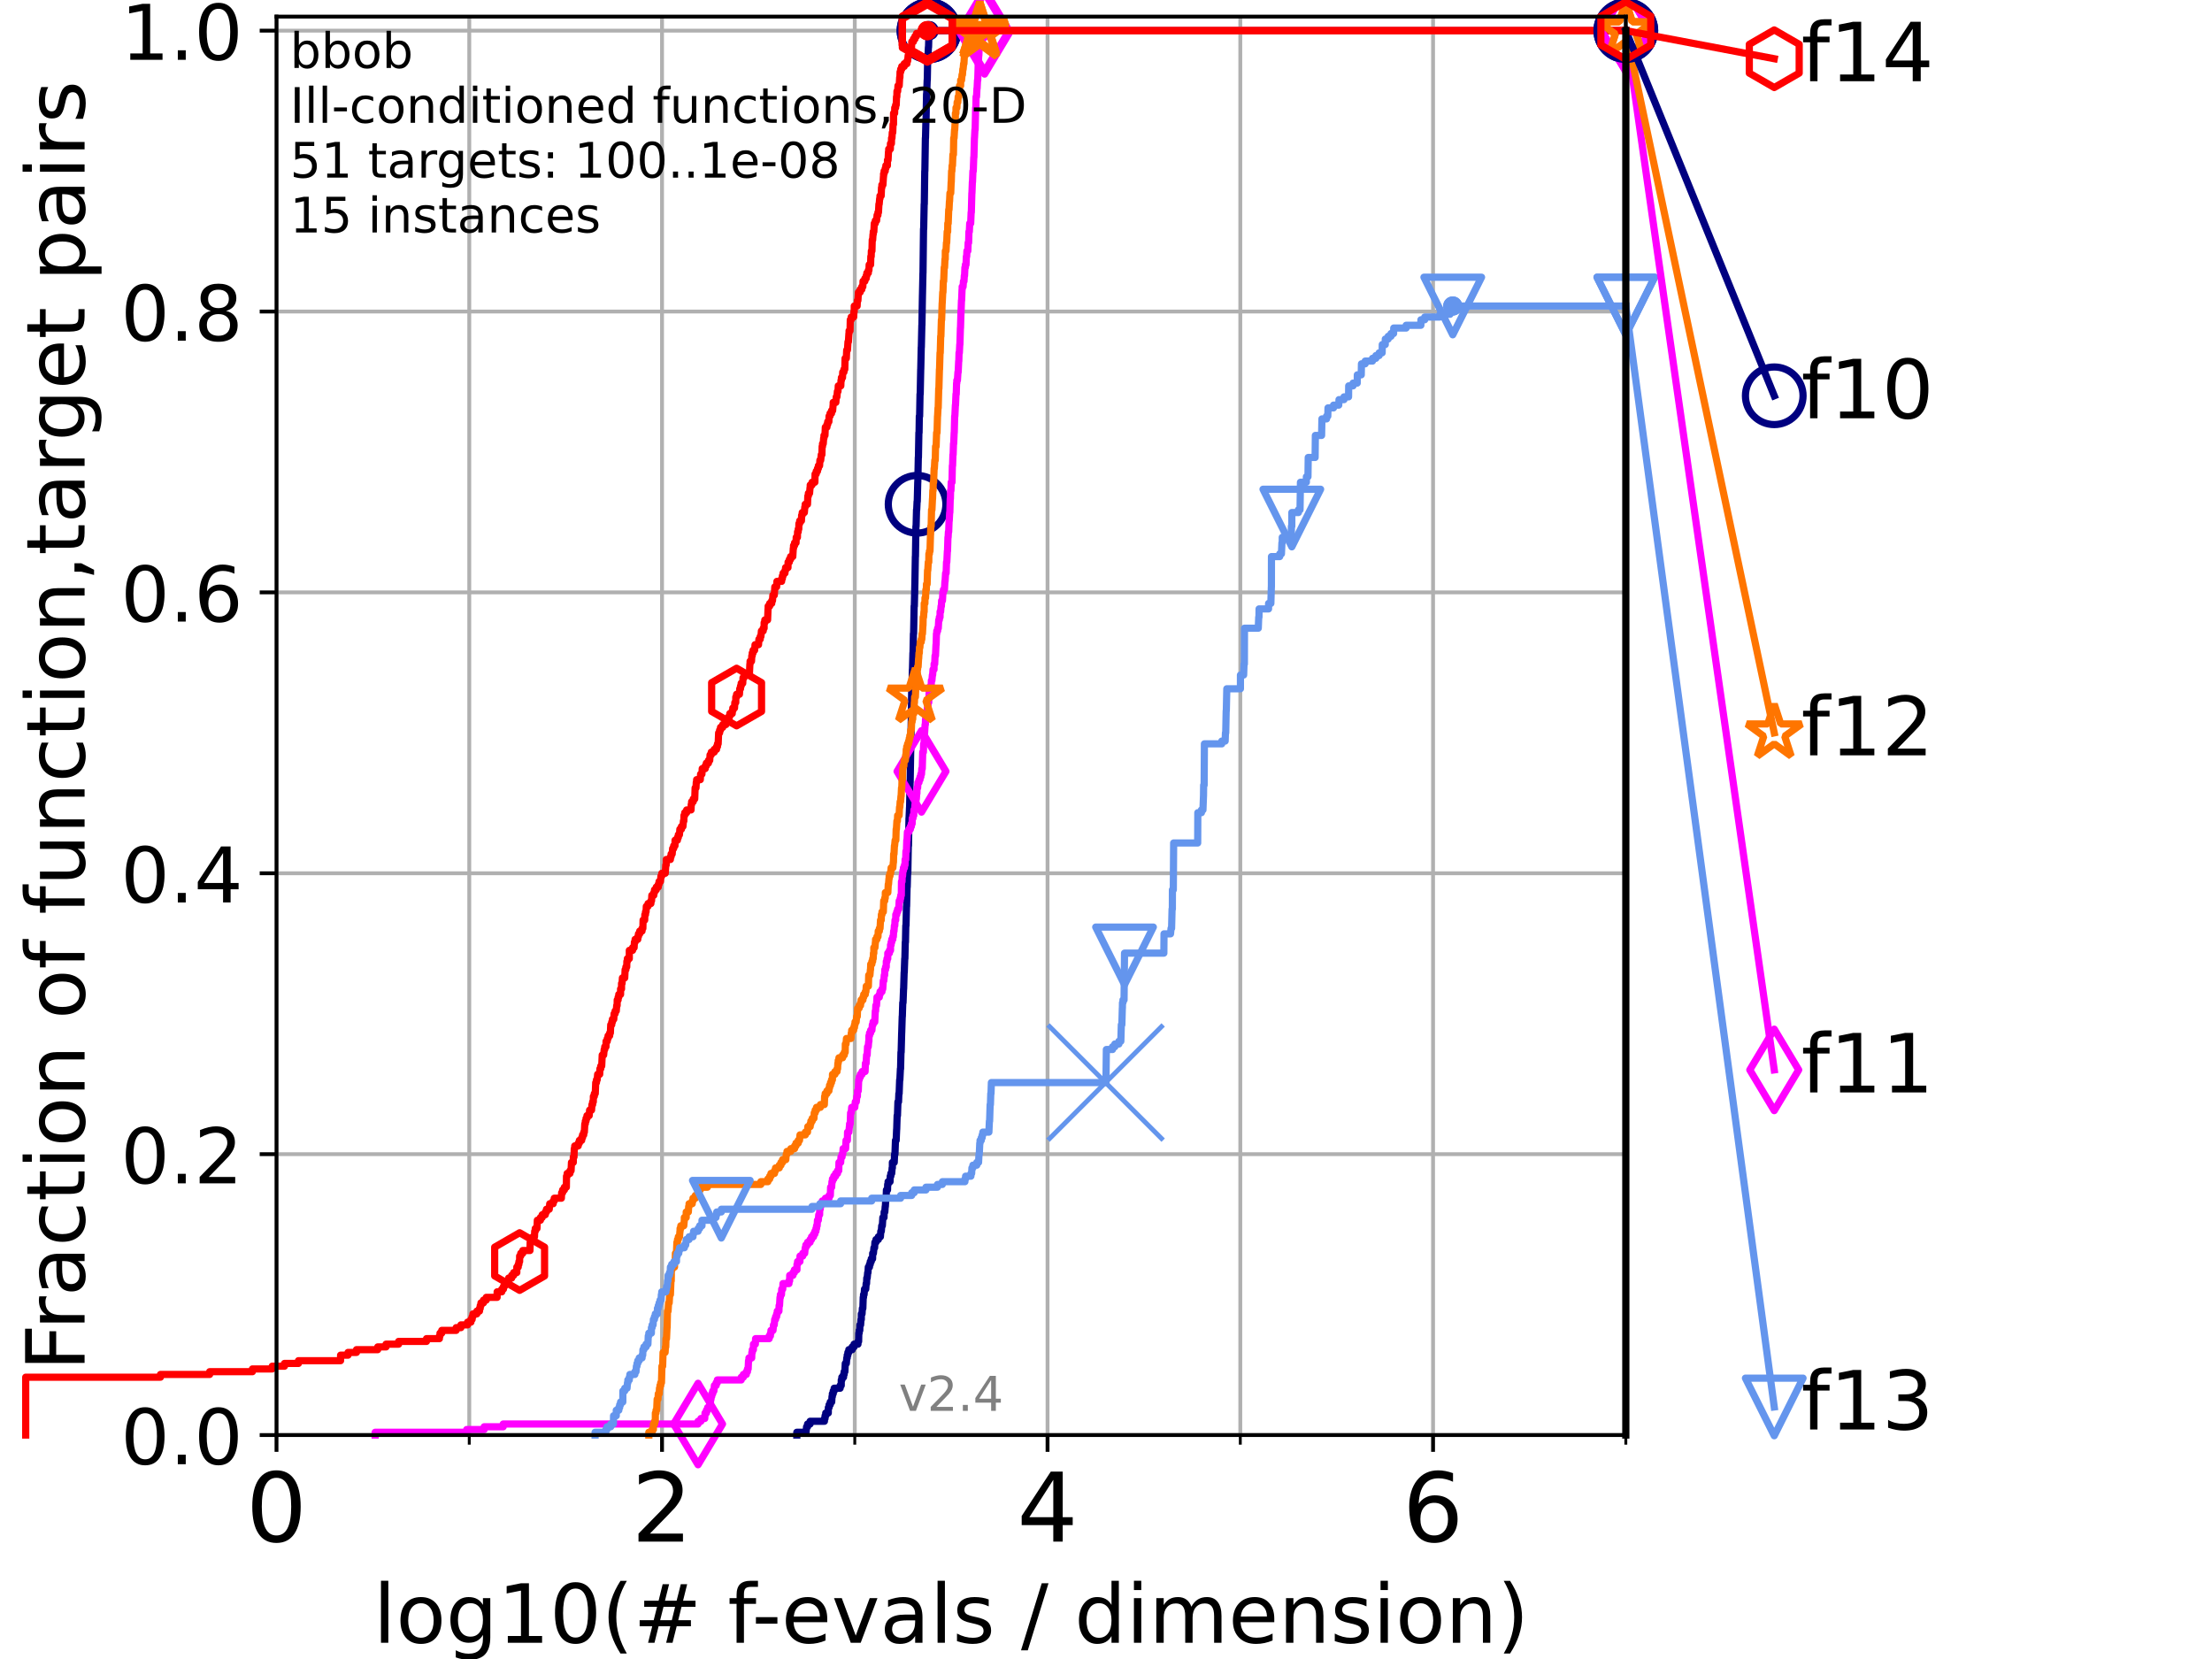 <?xml version="1.0" encoding="utf-8" standalone="no"?>
<!DOCTYPE svg PUBLIC "-//W3C//DTD SVG 1.1//EN"
  "http://www.w3.org/Graphics/SVG/1.1/DTD/svg11.dtd">
<!-- Created with matplotlib (https://matplotlib.org/) -->
<svg height="345.6pt" version="1.1" viewBox="0 0 460.8 345.6" width="460.8pt" xmlns="http://www.w3.org/2000/svg" xmlns:xlink="http://www.w3.org/1999/xlink">
 <defs>
  <style type="text/css">*{stroke-linecap:butt;stroke-linejoin:round;}</style>
 </defs>
 <g id="figure_1">
  <g id="patch_1">
   <path d="M 0 345.6 
L 460.8 345.6 
L 460.8 0 
L 0 0 
z
" style="fill:#ffffff;"/>
  </g>
  <g id="axes_1">
   <g id="patch_2">
    <path d="M 57.6 298.944 
L 338.688 298.944 
L 338.688 3.456 
L 57.6 3.456 
z
" style="fill:#ffffff;"/>
   </g>
   <g id="matplotlib.axis_1">
    <g id="xtick_1">
     <g id="line2d_1">
      <path clip-path="url(#pd652674aa5)" d="M 57.6 298.944 
L 57.6 3.456 
" style="fill:none;stroke:#b0b0b0;stroke-linecap:square;stroke-width:0.8;"/>
     </g>
     <g id="line2d_2">
      <defs>
       <path d="M 0 0 
L 0 3.5 
" id="m9d1737e8da" style="stroke:#000000;stroke-width:0.8;"/>
      </defs>
      <g>
       <use style="stroke:#000000;stroke-width:0.8;" x="57.6" xlink:href="#m9d1737e8da" y="298.944"/>
      </g>
     </g>
     <g id="text_1">
      <!-- 0 -->
      <g transform="translate(51.237 321.141)scale(0.2 -0.2)">
       <defs>
        <path d="M 31.781 66.406 
Q 24.172 66.406 20.328 58.906 
Q 16.5 51.422 16.5 36.375 
Q 16.5 21.391 20.328 13.891 
Q 24.172 6.391 31.781 6.391 
Q 39.453 6.391 43.281 13.891 
Q 47.125 21.391 47.125 36.375 
Q 47.125 51.422 43.281 58.906 
Q 39.453 66.406 31.781 66.406 
z
M 31.781 74.219 
Q 44.047 74.219 50.516 64.516 
Q 56.984 54.828 56.984 36.375 
Q 56.984 17.969 50.516 8.266 
Q 44.047 -1.422 31.781 -1.422 
Q 19.531 -1.422 13.062 8.266 
Q 6.594 17.969 6.594 36.375 
Q 6.594 54.828 13.062 64.516 
Q 19.531 74.219 31.781 74.219 
z
" id="DejaVuSans-48"/>
       </defs>
       <use xlink:href="#DejaVuSans-48"/>
      </g>
     </g>
    </g>
    <g id="xtick_2">
     <g id="line2d_3">
      <path clip-path="url(#pd652674aa5)" d="M 137.911 298.944 
L 137.911 3.456 
" style="fill:none;stroke:#b0b0b0;stroke-linecap:square;stroke-width:0.8;"/>
     </g>
     <g id="line2d_4">
      <g>
       <use style="stroke:#000000;stroke-width:0.8;" x="137.911" xlink:href="#m9d1737e8da" y="298.944"/>
      </g>
     </g>
     <g id="text_2">
      <!-- 2 -->
      <g transform="translate(131.548 321.141)scale(0.2 -0.2)">
       <defs>
        <path d="M 19.188 8.297 
L 53.609 8.297 
L 53.609 0 
L 7.328 0 
L 7.328 8.297 
Q 12.938 14.109 22.625 23.891 
Q 32.328 33.688 34.812 36.531 
Q 39.547 41.844 41.422 45.531 
Q 43.312 49.219 43.312 52.781 
Q 43.312 58.594 39.234 62.25 
Q 35.156 65.922 28.609 65.922 
Q 23.969 65.922 18.812 64.312 
Q 13.672 62.703 7.812 59.422 
L 7.812 69.391 
Q 13.766 71.781 18.938 73 
Q 24.125 74.219 28.422 74.219 
Q 39.75 74.219 46.484 68.547 
Q 53.219 62.891 53.219 53.422 
Q 53.219 48.922 51.531 44.891 
Q 49.859 40.875 45.406 35.406 
Q 44.188 33.984 37.641 27.219 
Q 31.109 20.453 19.188 8.297 
z
" id="DejaVuSans-50"/>
       </defs>
       <use xlink:href="#DejaVuSans-50"/>
      </g>
     </g>
    </g>
    <g id="xtick_3">
     <g id="line2d_5">
      <path clip-path="url(#pd652674aa5)" d="M 218.222 298.944 
L 218.222 3.456 
" style="fill:none;stroke:#b0b0b0;stroke-linecap:square;stroke-width:0.8;"/>
     </g>
     <g id="line2d_6">
      <g>
       <use style="stroke:#000000;stroke-width:0.8;" x="218.222" xlink:href="#m9d1737e8da" y="298.944"/>
      </g>
     </g>
     <g id="text_3">
      <!-- 4 -->
      <g transform="translate(211.859 321.141)scale(0.2 -0.2)">
       <defs>
        <path d="M 37.797 64.312 
L 12.891 25.391 
L 37.797 25.391 
z
M 35.203 72.906 
L 47.609 72.906 
L 47.609 25.391 
L 58.016 25.391 
L 58.016 17.188 
L 47.609 17.188 
L 47.609 0 
L 37.797 0 
L 37.797 17.188 
L 4.891 17.188 
L 4.891 26.703 
z
" id="DejaVuSans-52"/>
       </defs>
       <use xlink:href="#DejaVuSans-52"/>
      </g>
     </g>
    </g>
    <g id="xtick_4">
     <g id="line2d_7">
      <path clip-path="url(#pd652674aa5)" d="M 298.533 298.944 
L 298.533 3.456 
" style="fill:none;stroke:#b0b0b0;stroke-linecap:square;stroke-width:0.8;"/>
     </g>
     <g id="line2d_8">
      <g>
       <use style="stroke:#000000;stroke-width:0.8;" x="298.533" xlink:href="#m9d1737e8da" y="298.944"/>
      </g>
     </g>
     <g id="text_4">
      <!-- 6 -->
      <g transform="translate(292.17 321.141)scale(0.2 -0.2)">
       <defs>
        <path d="M 33.016 40.375 
Q 26.375 40.375 22.484 35.828 
Q 18.609 31.297 18.609 23.391 
Q 18.609 15.531 22.484 10.953 
Q 26.375 6.391 33.016 6.391 
Q 39.656 6.391 43.531 10.953 
Q 47.406 15.531 47.406 23.391 
Q 47.406 31.297 43.531 35.828 
Q 39.656 40.375 33.016 40.375 
z
M 52.594 71.297 
L 52.594 62.312 
Q 48.875 64.062 45.094 64.984 
Q 41.312 65.922 37.594 65.922 
Q 27.828 65.922 22.672 59.328 
Q 17.531 52.734 16.797 39.406 
Q 19.672 43.656 24.016 45.922 
Q 28.375 48.188 33.594 48.188 
Q 44.578 48.188 50.953 41.516 
Q 57.328 34.859 57.328 23.391 
Q 57.328 12.156 50.688 5.359 
Q 44.047 -1.422 33.016 -1.422 
Q 20.359 -1.422 13.672 8.266 
Q 6.984 17.969 6.984 36.375 
Q 6.984 53.656 15.188 63.938 
Q 23.391 74.219 37.203 74.219 
Q 40.922 74.219 44.703 73.484 
Q 48.484 72.75 52.594 71.297 
z
" id="DejaVuSans-54"/>
       </defs>
       <use xlink:href="#DejaVuSans-54"/>
      </g>
     </g>
    </g>
    <g id="xtick_5">
     <g id="line2d_9">
      <path clip-path="url(#pd652674aa5)" d="M 97.755 298.944 
L 97.755 3.456 
" style="fill:none;stroke:#b0b0b0;stroke-linecap:square;stroke-width:0.8;"/>
     </g>
     <g id="line2d_10">
      <defs>
       <path d="M 0 0 
L 0 2 
" id="mc7f37370da" style="stroke:#000000;stroke-width:0.6;"/>
      </defs>
      <g>
       <use style="stroke:#000000;stroke-width:0.6;" x="97.755" xlink:href="#mc7f37370da" y="298.944"/>
      </g>
     </g>
    </g>
    <g id="xtick_6">
     <g id="line2d_11">
      <path clip-path="url(#pd652674aa5)" d="M 178.066 298.944 
L 178.066 3.456 
" style="fill:none;stroke:#b0b0b0;stroke-linecap:square;stroke-width:0.8;"/>
     </g>
     <g id="line2d_12">
      <g>
       <use style="stroke:#000000;stroke-width:0.6;" x="178.066" xlink:href="#mc7f37370da" y="298.944"/>
      </g>
     </g>
    </g>
    <g id="xtick_7">
     <g id="line2d_13">
      <path clip-path="url(#pd652674aa5)" d="M 258.377 298.944 
L 258.377 3.456 
" style="fill:none;stroke:#b0b0b0;stroke-linecap:square;stroke-width:0.8;"/>
     </g>
     <g id="line2d_14">
      <g>
       <use style="stroke:#000000;stroke-width:0.6;" x="258.377" xlink:href="#mc7f37370da" y="298.944"/>
      </g>
     </g>
    </g>
    <g id="xtick_8">
     <g id="line2d_15">
      <path clip-path="url(#pd652674aa5)" d="M 338.688 298.944 
L 338.688 3.456 
" style="fill:none;stroke:#b0b0b0;stroke-linecap:square;stroke-width:0.8;"/>
     </g>
     <g id="line2d_16">
      <g>
       <use style="stroke:#000000;stroke-width:0.6;" x="338.688" xlink:href="#mc7f37370da" y="298.944"/>
      </g>
     </g>
    </g>
    <g id="text_5">
     <!-- log10(# f-evals / dimension) -->
     <g transform="translate(77.764 342.218)scale(0.17 -0.17)">
      <defs>
       <path d="M 9.422 75.984 
L 18.406 75.984 
L 18.406 0 
L 9.422 0 
z
" id="DejaVuSans-108"/>
       <path d="M 30.609 48.391 
Q 23.391 48.391 19.188 42.75 
Q 14.984 37.109 14.984 27.297 
Q 14.984 17.484 19.156 11.844 
Q 23.344 6.203 30.609 6.203 
Q 37.797 6.203 41.984 11.859 
Q 46.188 17.531 46.188 27.297 
Q 46.188 37.016 41.984 42.703 
Q 37.797 48.391 30.609 48.391 
z
M 30.609 56 
Q 42.328 56 49.016 48.375 
Q 55.719 40.766 55.719 27.297 
Q 55.719 13.875 49.016 6.219 
Q 42.328 -1.422 30.609 -1.422 
Q 18.844 -1.422 12.172 6.219 
Q 5.516 13.875 5.516 27.297 
Q 5.516 40.766 12.172 48.375 
Q 18.844 56 30.609 56 
z
" id="DejaVuSans-111"/>
       <path d="M 45.406 27.984 
Q 45.406 37.75 41.375 43.109 
Q 37.359 48.484 30.078 48.484 
Q 22.859 48.484 18.828 43.109 
Q 14.797 37.75 14.797 27.984 
Q 14.797 18.266 18.828 12.891 
Q 22.859 7.516 30.078 7.516 
Q 37.359 7.516 41.375 12.891 
Q 45.406 18.266 45.406 27.984 
z
M 54.391 6.781 
Q 54.391 -7.172 48.188 -13.984 
Q 42 -20.797 29.203 -20.797 
Q 24.469 -20.797 20.266 -20.094 
Q 16.062 -19.391 12.109 -17.922 
L 12.109 -9.188 
Q 16.062 -11.328 19.922 -12.344 
Q 23.781 -13.375 27.781 -13.375 
Q 36.625 -13.375 41.016 -8.766 
Q 45.406 -4.156 45.406 5.172 
L 45.406 9.625 
Q 42.625 4.781 38.281 2.391 
Q 33.938 0 27.875 0 
Q 17.828 0 11.672 7.656 
Q 5.516 15.328 5.516 27.984 
Q 5.516 40.672 11.672 48.328 
Q 17.828 56 27.875 56 
Q 33.938 56 38.281 53.609 
Q 42.625 51.219 45.406 46.391 
L 45.406 54.688 
L 54.391 54.688 
z
" id="DejaVuSans-103"/>
       <path d="M 12.406 8.297 
L 28.516 8.297 
L 28.516 63.922 
L 10.984 60.406 
L 10.984 69.391 
L 28.422 72.906 
L 38.281 72.906 
L 38.281 8.297 
L 54.391 8.297 
L 54.391 0 
L 12.406 0 
z
" id="DejaVuSans-49"/>
       <path d="M 31 75.875 
Q 24.469 64.656 21.281 53.656 
Q 18.109 42.672 18.109 31.391 
Q 18.109 20.125 21.312 9.062 
Q 24.516 -2 31 -13.188 
L 23.188 -13.188 
Q 15.875 -1.703 12.234 9.375 
Q 8.594 20.453 8.594 31.391 
Q 8.594 42.281 12.203 53.312 
Q 15.828 64.359 23.188 75.875 
z
" id="DejaVuSans-40"/>
       <path d="M 51.125 44 
L 36.922 44 
L 32.812 27.688 
L 47.125 27.688 
z
M 43.797 71.781 
L 38.719 51.516 
L 52.984 51.516 
L 58.109 71.781 
L 65.922 71.781 
L 60.891 51.516 
L 76.125 51.516 
L 76.125 44 
L 58.984 44 
L 54.984 27.688 
L 70.516 27.688 
L 70.516 20.219 
L 53.078 20.219 
L 48 0 
L 40.188 0 
L 45.219 20.219 
L 30.906 20.219 
L 25.875 0 
L 18.016 0 
L 23.094 20.219 
L 7.719 20.219 
L 7.719 27.688 
L 24.906 27.688 
L 29 44 
L 13.281 44 
L 13.281 51.516 
L 30.906 51.516 
L 35.891 71.781 
z
" id="DejaVuSans-35"/>
       <path id="DejaVuSans-32"/>
       <path d="M 37.109 75.984 
L 37.109 68.5 
L 28.516 68.5 
Q 23.688 68.5 21.797 66.547 
Q 19.922 64.594 19.922 59.516 
L 19.922 54.688 
L 34.719 54.688 
L 34.719 47.703 
L 19.922 47.703 
L 19.922 0 
L 10.891 0 
L 10.891 47.703 
L 2.297 47.703 
L 2.297 54.688 
L 10.891 54.688 
L 10.891 58.5 
Q 10.891 67.625 15.141 71.797 
Q 19.391 75.984 28.609 75.984 
z
" id="DejaVuSans-102"/>
       <path d="M 4.891 31.391 
L 31.203 31.391 
L 31.203 23.391 
L 4.891 23.391 
z
" id="DejaVuSans-45"/>
       <path d="M 56.203 29.594 
L 56.203 25.203 
L 14.891 25.203 
Q 15.484 15.922 20.484 11.062 
Q 25.484 6.203 34.422 6.203 
Q 39.594 6.203 44.453 7.469 
Q 49.312 8.734 54.109 11.281 
L 54.109 2.781 
Q 49.266 0.734 44.188 -0.344 
Q 39.109 -1.422 33.891 -1.422 
Q 20.797 -1.422 13.156 6.188 
Q 5.516 13.812 5.516 26.812 
Q 5.516 40.234 12.766 48.109 
Q 20.016 56 32.328 56 
Q 43.359 56 49.781 48.891 
Q 56.203 41.797 56.203 29.594 
z
M 47.219 32.234 
Q 47.125 39.594 43.094 43.984 
Q 39.062 48.391 32.422 48.391 
Q 24.906 48.391 20.391 44.141 
Q 15.875 39.891 15.188 32.172 
z
" id="DejaVuSans-101"/>
       <path d="M 2.984 54.688 
L 12.5 54.688 
L 29.594 8.797 
L 46.688 54.688 
L 56.203 54.688 
L 35.688 0 
L 23.484 0 
z
" id="DejaVuSans-118"/>
       <path d="M 34.281 27.484 
Q 23.391 27.484 19.188 25 
Q 14.984 22.516 14.984 16.5 
Q 14.984 11.719 18.141 8.906 
Q 21.297 6.109 26.703 6.109 
Q 34.188 6.109 38.703 11.406 
Q 43.219 16.703 43.219 25.484 
L 43.219 27.484 
z
M 52.203 31.203 
L 52.203 0 
L 43.219 0 
L 43.219 8.297 
Q 40.141 3.328 35.547 0.953 
Q 30.953 -1.422 24.312 -1.422 
Q 15.922 -1.422 10.953 3.297 
Q 6 8.016 6 15.922 
Q 6 25.141 12.172 29.828 
Q 18.359 34.516 30.609 34.516 
L 43.219 34.516 
L 43.219 35.406 
Q 43.219 41.609 39.141 45 
Q 35.062 48.391 27.688 48.391 
Q 23 48.391 18.547 47.266 
Q 14.109 46.141 10.016 43.891 
L 10.016 52.203 
Q 14.938 54.109 19.578 55.047 
Q 24.219 56 28.609 56 
Q 40.484 56 46.344 49.844 
Q 52.203 43.703 52.203 31.203 
z
" id="DejaVuSans-97"/>
       <path d="M 44.281 53.078 
L 44.281 44.578 
Q 40.484 46.531 36.375 47.5 
Q 32.281 48.484 27.875 48.484 
Q 21.188 48.484 17.844 46.438 
Q 14.5 44.391 14.5 40.281 
Q 14.5 37.156 16.891 35.375 
Q 19.281 33.594 26.516 31.984 
L 29.594 31.297 
Q 39.156 29.25 43.188 25.516 
Q 47.219 21.781 47.219 15.094 
Q 47.219 7.469 41.188 3.016 
Q 35.156 -1.422 24.609 -1.422 
Q 20.219 -1.422 15.453 -0.562 
Q 10.688 0.297 5.422 2 
L 5.422 11.281 
Q 10.406 8.688 15.234 7.391 
Q 20.062 6.109 24.812 6.109 
Q 31.156 6.109 34.562 8.281 
Q 37.984 10.453 37.984 14.406 
Q 37.984 18.062 35.516 20.016 
Q 33.062 21.969 24.703 23.781 
L 21.578 24.516 
Q 13.234 26.266 9.516 29.906 
Q 5.812 33.547 5.812 39.891 
Q 5.812 47.609 11.281 51.797 
Q 16.75 56 26.812 56 
Q 31.781 56 36.172 55.266 
Q 40.578 54.547 44.281 53.078 
z
" id="DejaVuSans-115"/>
       <path d="M 25.391 72.906 
L 33.688 72.906 
L 8.297 -9.281 
L 0 -9.281 
z
" id="DejaVuSans-47"/>
       <path d="M 45.406 46.391 
L 45.406 75.984 
L 54.391 75.984 
L 54.391 0 
L 45.406 0 
L 45.406 8.203 
Q 42.578 3.328 38.25 0.953 
Q 33.938 -1.422 27.875 -1.422 
Q 17.969 -1.422 11.734 6.484 
Q 5.516 14.406 5.516 27.297 
Q 5.516 40.188 11.734 48.094 
Q 17.969 56 27.875 56 
Q 33.938 56 38.25 53.625 
Q 42.578 51.266 45.406 46.391 
z
M 14.797 27.297 
Q 14.797 17.391 18.875 11.75 
Q 22.953 6.109 30.078 6.109 
Q 37.203 6.109 41.297 11.75 
Q 45.406 17.391 45.406 27.297 
Q 45.406 37.203 41.297 42.844 
Q 37.203 48.484 30.078 48.484 
Q 22.953 48.484 18.875 42.844 
Q 14.797 37.203 14.797 27.297 
z
" id="DejaVuSans-100"/>
       <path d="M 9.422 54.688 
L 18.406 54.688 
L 18.406 0 
L 9.422 0 
z
M 9.422 75.984 
L 18.406 75.984 
L 18.406 64.594 
L 9.422 64.594 
z
" id="DejaVuSans-105"/>
       <path d="M 52 44.188 
Q 55.375 50.25 60.062 53.125 
Q 64.75 56 71.094 56 
Q 79.641 56 84.281 50.016 
Q 88.922 44.047 88.922 33.016 
L 88.922 0 
L 79.891 0 
L 79.891 32.719 
Q 79.891 40.578 77.094 44.375 
Q 74.312 48.188 68.609 48.188 
Q 61.625 48.188 57.562 43.547 
Q 53.516 38.922 53.516 30.906 
L 53.516 0 
L 44.484 0 
L 44.484 32.719 
Q 44.484 40.625 41.703 44.406 
Q 38.922 48.188 33.109 48.188 
Q 26.219 48.188 22.156 43.531 
Q 18.109 38.875 18.109 30.906 
L 18.109 0 
L 9.078 0 
L 9.078 54.688 
L 18.109 54.688 
L 18.109 46.188 
Q 21.188 51.219 25.484 53.609 
Q 29.781 56 35.688 56 
Q 41.656 56 45.828 52.969 
Q 50 49.953 52 44.188 
z
" id="DejaVuSans-109"/>
       <path d="M 54.891 33.016 
L 54.891 0 
L 45.906 0 
L 45.906 32.719 
Q 45.906 40.484 42.875 44.328 
Q 39.844 48.188 33.797 48.188 
Q 26.516 48.188 22.312 43.547 
Q 18.109 38.922 18.109 30.906 
L 18.109 0 
L 9.078 0 
L 9.078 54.688 
L 18.109 54.688 
L 18.109 46.188 
Q 21.344 51.125 25.703 53.562 
Q 30.078 56 35.797 56 
Q 45.219 56 50.047 50.172 
Q 54.891 44.344 54.891 33.016 
z
" id="DejaVuSans-110"/>
       <path d="M 8.016 75.875 
L 15.828 75.875 
Q 23.141 64.359 26.781 53.312 
Q 30.422 42.281 30.422 31.391 
Q 30.422 20.453 26.781 9.375 
Q 23.141 -1.703 15.828 -13.188 
L 8.016 -13.188 
Q 14.5 -2 17.703 9.062 
Q 20.906 20.125 20.906 31.391 
Q 20.906 42.672 17.703 53.656 
Q 14.5 64.656 8.016 75.875 
z
" id="DejaVuSans-41"/>
      </defs>
      <use xlink:href="#DejaVuSans-108"/>
      <use x="27.783" xlink:href="#DejaVuSans-111"/>
      <use x="88.965" xlink:href="#DejaVuSans-103"/>
      <use x="152.441" xlink:href="#DejaVuSans-49"/>
      <use x="216.064" xlink:href="#DejaVuSans-48"/>
      <use x="279.688" xlink:href="#DejaVuSans-40"/>
      <use x="318.701" xlink:href="#DejaVuSans-35"/>
      <use x="402.49" xlink:href="#DejaVuSans-32"/>
      <use x="434.277" xlink:href="#DejaVuSans-102"/>
      <use x="463.982" xlink:href="#DejaVuSans-45"/>
      <use x="500.066" xlink:href="#DejaVuSans-101"/>
      <use x="561.59" xlink:href="#DejaVuSans-118"/>
      <use x="620.77" xlink:href="#DejaVuSans-97"/>
      <use x="682.049" xlink:href="#DejaVuSans-108"/>
      <use x="709.832" xlink:href="#DejaVuSans-115"/>
      <use x="761.932" xlink:href="#DejaVuSans-32"/>
      <use x="793.719" xlink:href="#DejaVuSans-47"/>
      <use x="827.41" xlink:href="#DejaVuSans-32"/>
      <use x="859.197" xlink:href="#DejaVuSans-100"/>
      <use x="922.674" xlink:href="#DejaVuSans-105"/>
      <use x="950.457" xlink:href="#DejaVuSans-109"/>
      <use x="1047.869" xlink:href="#DejaVuSans-101"/>
      <use x="1109.393" xlink:href="#DejaVuSans-110"/>
      <use x="1172.771" xlink:href="#DejaVuSans-115"/>
      <use x="1224.871" xlink:href="#DejaVuSans-105"/>
      <use x="1252.654" xlink:href="#DejaVuSans-111"/>
      <use x="1313.836" xlink:href="#DejaVuSans-110"/>
      <use x="1377.215" xlink:href="#DejaVuSans-41"/>
     </g>
    </g>
   </g>
   <g id="matplotlib.axis_2">
    <g id="ytick_1">
     <g id="line2d_17">
      <path clip-path="url(#pd652674aa5)" d="M 57.6 298.944 
L 338.688 298.944 
" style="fill:none;stroke:#b0b0b0;stroke-linecap:square;stroke-width:0.8;"/>
     </g>
     <g id="line2d_18">
      <defs>
       <path d="M 0 0 
L -3.5 0 
" id="mee312c1f02" style="stroke:#000000;stroke-width:0.8;"/>
      </defs>
      <g>
       <use style="stroke:#000000;stroke-width:0.8;" x="57.6" xlink:href="#mee312c1f02" y="298.944"/>
      </g>
     </g>
     <g id="text_6">
      <!-- 0.0 -->
      <g transform="translate(25.155 305.023)scale(0.16 -0.16)">
       <defs>
        <path d="M 10.688 12.406 
L 21 12.406 
L 21 0 
L 10.688 0 
z
" id="DejaVuSans-46"/>
       </defs>
       <use xlink:href="#DejaVuSans-48"/>
       <use x="63.623" xlink:href="#DejaVuSans-46"/>
       <use x="95.41" xlink:href="#DejaVuSans-48"/>
      </g>
     </g>
    </g>
    <g id="ytick_2">
     <g id="line2d_19">
      <path clip-path="url(#pd652674aa5)" d="M 57.6 240.432 
L 338.688 240.432 
" style="fill:none;stroke:#b0b0b0;stroke-linecap:square;stroke-width:0.8;"/>
     </g>
     <g id="line2d_20">
      <g>
       <use style="stroke:#000000;stroke-width:0.8;" x="57.6" xlink:href="#mee312c1f02" y="240.432"/>
      </g>
     </g>
     <g id="text_7">
      <!-- 0.2 -->
      <g transform="translate(25.155 246.51)scale(0.16 -0.16)">
       <use xlink:href="#DejaVuSans-48"/>
       <use x="63.623" xlink:href="#DejaVuSans-46"/>
       <use x="95.41" xlink:href="#DejaVuSans-50"/>
      </g>
     </g>
    </g>
    <g id="ytick_3">
     <g id="line2d_21">
      <path clip-path="url(#pd652674aa5)" d="M 57.6 181.919 
L 338.688 181.919 
" style="fill:none;stroke:#b0b0b0;stroke-linecap:square;stroke-width:0.8;"/>
     </g>
     <g id="line2d_22">
      <g>
       <use style="stroke:#000000;stroke-width:0.8;" x="57.6" xlink:href="#mee312c1f02" y="181.919"/>
      </g>
     </g>
     <g id="text_8">
      <!-- 0.4 -->
      <g transform="translate(25.155 187.998)scale(0.16 -0.16)">
       <use xlink:href="#DejaVuSans-48"/>
       <use x="63.623" xlink:href="#DejaVuSans-46"/>
       <use x="95.41" xlink:href="#DejaVuSans-52"/>
      </g>
     </g>
    </g>
    <g id="ytick_4">
     <g id="line2d_23">
      <path clip-path="url(#pd652674aa5)" d="M 57.6 123.407 
L 338.688 123.407 
" style="fill:none;stroke:#b0b0b0;stroke-linecap:square;stroke-width:0.8;"/>
     </g>
     <g id="line2d_24">
      <g>
       <use style="stroke:#000000;stroke-width:0.8;" x="57.6" xlink:href="#mee312c1f02" y="123.407"/>
      </g>
     </g>
     <g id="text_9">
      <!-- 0.6 -->
      <g transform="translate(25.155 129.485)scale(0.16 -0.16)">
       <use xlink:href="#DejaVuSans-48"/>
       <use x="63.623" xlink:href="#DejaVuSans-46"/>
       <use x="95.41" xlink:href="#DejaVuSans-54"/>
      </g>
     </g>
    </g>
    <g id="ytick_5">
     <g id="line2d_25">
      <path clip-path="url(#pd652674aa5)" d="M 57.6 64.894 
L 338.688 64.894 
" style="fill:none;stroke:#b0b0b0;stroke-linecap:square;stroke-width:0.8;"/>
     </g>
     <g id="line2d_26">
      <g>
       <use style="stroke:#000000;stroke-width:0.8;" x="57.6" xlink:href="#mee312c1f02" y="64.894"/>
      </g>
     </g>
     <g id="text_10">
      <!-- 0.8 -->
      <g transform="translate(25.155 70.973)scale(0.16 -0.16)">
       <defs>
        <path d="M 31.781 34.625 
Q 24.75 34.625 20.719 30.859 
Q 16.703 27.094 16.703 20.516 
Q 16.703 13.922 20.719 10.156 
Q 24.75 6.391 31.781 6.391 
Q 38.812 6.391 42.859 10.172 
Q 46.922 13.969 46.922 20.516 
Q 46.922 27.094 42.891 30.859 
Q 38.875 34.625 31.781 34.625 
z
M 21.922 38.812 
Q 15.578 40.375 12.031 44.719 
Q 8.5 49.078 8.5 55.328 
Q 8.5 64.062 14.719 69.141 
Q 20.953 74.219 31.781 74.219 
Q 42.672 74.219 48.875 69.141 
Q 55.078 64.062 55.078 55.328 
Q 55.078 49.078 51.531 44.719 
Q 48 40.375 41.703 38.812 
Q 48.828 37.156 52.797 32.312 
Q 56.781 27.484 56.781 20.516 
Q 56.781 9.906 50.312 4.234 
Q 43.844 -1.422 31.781 -1.422 
Q 19.734 -1.422 13.25 4.234 
Q 6.781 9.906 6.781 20.516 
Q 6.781 27.484 10.781 32.312 
Q 14.797 37.156 21.922 38.812 
z
M 18.312 54.391 
Q 18.312 48.734 21.844 45.562 
Q 25.391 42.391 31.781 42.391 
Q 38.141 42.391 41.719 45.562 
Q 45.312 48.734 45.312 54.391 
Q 45.312 60.062 41.719 63.234 
Q 38.141 66.406 31.781 66.406 
Q 25.391 66.406 21.844 63.234 
Q 18.312 60.062 18.312 54.391 
z
" id="DejaVuSans-56"/>
       </defs>
       <use xlink:href="#DejaVuSans-48"/>
       <use x="63.623" xlink:href="#DejaVuSans-46"/>
       <use x="95.41" xlink:href="#DejaVuSans-56"/>
      </g>
     </g>
    </g>
    <g id="ytick_6">
     <g id="line2d_27">
      <path clip-path="url(#pd652674aa5)" d="M 57.6 6.382 
L 338.688 6.382 
" style="fill:none;stroke:#b0b0b0;stroke-linecap:square;stroke-width:0.8;"/>
     </g>
     <g id="line2d_28">
      <g>
       <use style="stroke:#000000;stroke-width:0.8;" x="57.6" xlink:href="#mee312c1f02" y="6.382"/>
      </g>
     </g>
     <g id="text_11">
      <!-- 1.0 -->
      <g transform="translate(25.155 12.46)scale(0.16 -0.16)">
       <use xlink:href="#DejaVuSans-49"/>
       <use x="63.623" xlink:href="#DejaVuSans-46"/>
       <use x="95.41" xlink:href="#DejaVuSans-48"/>
      </g>
     </g>
    </g>
    <g id="text_12">
     <!-- Fraction of function,target pairs -->
     <g transform="translate(17.62 285.585)rotate(-90)scale(0.17 -0.17)">
      <defs>
       <path d="M 9.812 72.906 
L 51.703 72.906 
L 51.703 64.594 
L 19.672 64.594 
L 19.672 43.109 
L 48.578 43.109 
L 48.578 34.812 
L 19.672 34.812 
L 19.672 0 
L 9.812 0 
z
" id="DejaVuSans-70"/>
       <path d="M 41.109 46.297 
Q 39.594 47.172 37.812 47.578 
Q 36.031 48 33.891 48 
Q 26.266 48 22.188 43.047 
Q 18.109 38.094 18.109 28.812 
L 18.109 0 
L 9.078 0 
L 9.078 54.688 
L 18.109 54.688 
L 18.109 46.188 
Q 20.953 51.172 25.484 53.578 
Q 30.031 56 36.531 56 
Q 37.453 56 38.578 55.875 
Q 39.703 55.766 41.062 55.516 
z
" id="DejaVuSans-114"/>
       <path d="M 48.781 52.594 
L 48.781 44.188 
Q 44.969 46.297 41.141 47.344 
Q 37.312 48.391 33.406 48.391 
Q 24.656 48.391 19.812 42.844 
Q 14.984 37.312 14.984 27.297 
Q 14.984 17.281 19.812 11.734 
Q 24.656 6.203 33.406 6.203 
Q 37.312 6.203 41.141 7.25 
Q 44.969 8.297 48.781 10.406 
L 48.781 2.094 
Q 45.016 0.344 40.984 -0.531 
Q 36.969 -1.422 32.422 -1.422 
Q 20.062 -1.422 12.781 6.344 
Q 5.516 14.109 5.516 27.297 
Q 5.516 40.672 12.859 48.328 
Q 20.219 56 33.016 56 
Q 37.156 56 41.109 55.141 
Q 45.062 54.297 48.781 52.594 
z
" id="DejaVuSans-99"/>
       <path d="M 18.312 70.219 
L 18.312 54.688 
L 36.812 54.688 
L 36.812 47.703 
L 18.312 47.703 
L 18.312 18.016 
Q 18.312 11.328 20.141 9.422 
Q 21.969 7.516 27.594 7.516 
L 36.812 7.516 
L 36.812 0 
L 27.594 0 
Q 17.188 0 13.234 3.875 
Q 9.281 7.766 9.281 18.016 
L 9.281 47.703 
L 2.688 47.703 
L 2.688 54.688 
L 9.281 54.688 
L 9.281 70.219 
z
" id="DejaVuSans-116"/>
       <path d="M 8.5 21.578 
L 8.5 54.688 
L 17.484 54.688 
L 17.484 21.922 
Q 17.484 14.156 20.5 10.266 
Q 23.531 6.391 29.594 6.391 
Q 36.859 6.391 41.078 11.031 
Q 45.312 15.672 45.312 23.688 
L 45.312 54.688 
L 54.297 54.688 
L 54.297 0 
L 45.312 0 
L 45.312 8.406 
Q 42.047 3.422 37.719 1 
Q 33.406 -1.422 27.688 -1.422 
Q 18.266 -1.422 13.375 4.438 
Q 8.5 10.297 8.5 21.578 
z
M 31.109 56 
z
" id="DejaVuSans-117"/>
       <path d="M 11.719 12.406 
L 22.016 12.406 
L 22.016 4 
L 14.016 -11.625 
L 7.719 -11.625 
L 11.719 4 
z
" id="DejaVuSans-44"/>
       <path d="M 18.109 8.203 
L 18.109 -20.797 
L 9.078 -20.797 
L 9.078 54.688 
L 18.109 54.688 
L 18.109 46.391 
Q 20.953 51.266 25.266 53.625 
Q 29.594 56 35.594 56 
Q 45.562 56 51.781 48.094 
Q 58.016 40.188 58.016 27.297 
Q 58.016 14.406 51.781 6.484 
Q 45.562 -1.422 35.594 -1.422 
Q 29.594 -1.422 25.266 0.953 
Q 20.953 3.328 18.109 8.203 
z
M 48.688 27.297 
Q 48.688 37.203 44.609 42.844 
Q 40.531 48.484 33.406 48.484 
Q 26.266 48.484 22.188 42.844 
Q 18.109 37.203 18.109 27.297 
Q 18.109 17.391 22.188 11.75 
Q 26.266 6.109 33.406 6.109 
Q 40.531 6.109 44.609 11.75 
Q 48.688 17.391 48.688 27.297 
z
" id="DejaVuSans-112"/>
      </defs>
      <use xlink:href="#DejaVuSans-70"/>
      <use x="50.27" xlink:href="#DejaVuSans-114"/>
      <use x="91.383" xlink:href="#DejaVuSans-97"/>
      <use x="152.662" xlink:href="#DejaVuSans-99"/>
      <use x="207.643" xlink:href="#DejaVuSans-116"/>
      <use x="246.852" xlink:href="#DejaVuSans-105"/>
      <use x="274.635" xlink:href="#DejaVuSans-111"/>
      <use x="335.816" xlink:href="#DejaVuSans-110"/>
      <use x="399.195" xlink:href="#DejaVuSans-32"/>
      <use x="430.982" xlink:href="#DejaVuSans-111"/>
      <use x="492.164" xlink:href="#DejaVuSans-102"/>
      <use x="527.369" xlink:href="#DejaVuSans-32"/>
      <use x="559.156" xlink:href="#DejaVuSans-102"/>
      <use x="594.361" xlink:href="#DejaVuSans-117"/>
      <use x="657.74" xlink:href="#DejaVuSans-110"/>
      <use x="721.119" xlink:href="#DejaVuSans-99"/>
      <use x="776.1" xlink:href="#DejaVuSans-116"/>
      <use x="815.309" xlink:href="#DejaVuSans-105"/>
      <use x="843.092" xlink:href="#DejaVuSans-111"/>
      <use x="904.273" xlink:href="#DejaVuSans-110"/>
      <use x="967.652" xlink:href="#DejaVuSans-44"/>
      <use x="999.439" xlink:href="#DejaVuSans-116"/>
      <use x="1038.648" xlink:href="#DejaVuSans-97"/>
      <use x="1099.928" xlink:href="#DejaVuSans-114"/>
      <use x="1139.291" xlink:href="#DejaVuSans-103"/>
      <use x="1202.768" xlink:href="#DejaVuSans-101"/>
      <use x="1264.291" xlink:href="#DejaVuSans-116"/>
      <use x="1303.5" xlink:href="#DejaVuSans-32"/>
      <use x="1335.287" xlink:href="#DejaVuSans-112"/>
      <use x="1398.764" xlink:href="#DejaVuSans-97"/>
      <use x="1460.043" xlink:href="#DejaVuSans-105"/>
      <use x="1487.826" xlink:href="#DejaVuSans-114"/>
      <use x="1528.939" xlink:href="#DejaVuSans-115"/>
     </g>
    </g>
   </g>
   <g id="line2d_29">
    <defs>
     <path d="M 0 1.5 
C 0.398 1.5 0.779 1.342 1.061 1.061 
C 1.342 0.779 1.5 0.398 1.5 0 
C 1.5 -0.398 1.342 -0.779 1.061 -1.061 
C 0.779 -1.342 0.398 -1.5 0 -1.5 
C -0.398 -1.5 -0.779 -1.342 -1.061 -1.061 
C -1.342 -0.779 -1.5 -0.398 -1.5 0 
C -1.5 0.398 -1.342 0.779 -1.061 1.061 
C -0.779 1.342 -0.398 1.5 0 1.5 
z
" id="mf09763c604" style="stroke:#000080;"/>
    </defs>
    <g>
     <use style="fill:#000080;stroke:#000080;" x="193.533" xlink:href="#mf09763c604" y="6.382"/>
     <use style="fill:#000080;stroke:#000080;" x="193.533" xlink:href="#mf09763c604" y="6.382"/>
    </g>
   </g>
   <g id="line2d_30">
    <path d="M 165.989 298.944 
L 165.989 298.37 
L 167.914 298.37 
L 168.023 297.223 
L 168.231 297.223 
L 168.231 296.649 
L 168.76 296.649 
L 168.76 296.076 
L 171.742 296.076 
L 171.742 295.502 
L 171.875 295.502 
L 171.875 294.928 
L 172.017 294.928 
L 172.017 294.355 
L 172.548 294.355 
L 172.562 293.207 
L 172.717 293.207 
L 172.717 292.634 
L 172.951 292.634 
L 172.951 292.06 
L 173.256 292.06 
L 173.327 290.913 
L 173.397 290.913 
L 173.397 290.339 
L 173.575 290.339 
L 173.575 289.766 
L 173.773 289.766 
L 173.773 289.192 
L 175.015 289.192 
L 175.015 288.618 
L 175.246 288.618 
L 175.251 287.471 
L 175.374 287.471 
L 175.374 286.897 
L 175.725 286.897 
L 175.725 286.324 
L 175.851 286.324 
L 175.851 285.75 
L 176.001 285.75 
L 176.088 284.029 
L 176.306 284.029 
L 176.401 282.882 
L 176.489 282.882 
L 176.489 282.308 
L 176.627 282.308 
L 176.627 281.734 
L 176.825 281.734 
L 176.825 281.161 
L 177.525 281.161 
L 177.525 280.587 
L 177.918 280.587 
L 177.918 280.013 
L 178.729 280.013 
L 178.729 279.44 
L 178.869 279.44 
L 178.904 277.719 
L 178.982 277.719 
L 178.982 277.145 
L 179.109 277.145 
L 179.13 275.998 
L 179.28 275.998 
L 179.357 274.851 
L 179.429 274.851 
L 179.433 273.703 
L 179.58 273.703 
L 179.648 272.556 
L 179.747 272.556 
L 179.825 270.261 
L 179.888 270.261 
L 179.888 269.688 
L 180.002 269.688 
L 180.096 268.54 
L 180.351 268.54 
L 180.435 267.393 
L 180.517 267.393 
L 180.564 266.246 
L 180.649 266.246 
L 180.757 265.099 
L 180.818 265.099 
L 180.882 263.951 
L 181.126 263.951 
L 181.126 263.378 
L 181.291 263.378 
L 181.291 262.804 
L 181.5 262.804 
L 181.5 262.23 
L 181.775 262.23 
L 181.795 261.083 
L 181.949 261.083 
L 182.055 259.936 
L 182.195 259.936 
L 182.26 258.788 
L 182.485 258.788 
L 182.485 258.215 
L 182.975 258.215 
L 182.975 257.641 
L 183.403 257.641 
L 183.486 256.494 
L 183.595 256.494 
L 183.68 255.346 
L 183.808 255.346 
L 183.912 253.626 
L 184.158 253.626 
L 184.186 252.478 
L 184.322 252.478 
L 184.407 251.331 
L 184.436 251.331 
L 184.533 249.61 
L 184.597 249.61 
L 184.66 247.889 
L 184.887 247.889 
L 184.918 246.742 
L 185.006 246.742 
L 185.006 246.168 
L 185.411 246.168 
L 185.45 245.021 
L 185.576 245.021 
L 185.576 244.447 
L 185.755 244.447 
L 185.848 243.3 
L 185.899 243.3 
L 185.899 242.152 
L 186.285 242.152 
L 186.358 240.432 
L 186.437 240.432 
L 186.541 237.563 
L 186.687 237.563 
L 186.785 235.269 
L 186.799 235.269 
L 186.89 232.4 
L 186.958 232.4 
L 187.054 229.532 
L 187.182 229.532 
L 187.248 227.811 
L 187.306 227.811 
L 187.415 224.943 
L 187.46 224.943 
L 187.57 222.648 
L 187.606 222.648 
L 187.687 219.206 
L 187.725 219.206 
L 187.835 215.191 
L 187.841 215.191 
L 187.95 211.749 
L 187.971 211.749 
L 188.061 208.881 
L 188.117 208.881 
L 188.226 206.012 
L 188.244 206.012 
L 188.349 202.571 
L 188.372 202.571 
L 188.474 199.702 
L 188.504 199.702 
L 188.586 196.26 
L 188.624 196.26 
L 188.694 192.818 
L 188.737 192.818 
L 188.839 188.803 
L 188.859 188.803 
L 188.958 184.787 
L 188.987 184.787 
L 189.067 181.919 
L 189.112 181.919 
L 189.218 176.183 
L 189.254 176.183 
L 189.359 170.446 
L 189.373 170.446 
L 189.478 168.151 
L 189.487 168.151 
L 189.586 162.989 
L 189.601 162.989 
L 189.707 156.678 
L 189.715 156.678 
L 189.822 150.368 
L 189.83 150.368 
L 189.934 142.911 
L 189.975 142.911 
L 190.072 139.469 
L 190.086 139.469 
L 190.178 136.027 
L 190.2 136.027 
L 190.284 132.011 
L 190.322 132.011 
L 190.429 126.275 
L 190.472 126.275 
L 190.583 121.686 
L 190.586 121.686 
L 190.685 115.949 
L 190.704 115.949 
L 190.806 109.639 
L 190.842 109.639 
L 190.931 106.197 
L 190.966 106.197 
L 191.047 104.476 
L 191.081 104.476 
L 191.184 100.461 
L 191.196 100.461 
L 191.301 95.298 
L 191.325 95.298 
L 191.42 90.135 
L 191.458 90.135 
L 191.511 86.693 
L 191.575 86.693 
L 191.658 82.104 
L 191.695 82.104 
L 191.801 76.941 
L 191.81 76.941 
L 191.914 72.352 
L 191.931 72.352 
L 192.038 67.762 
L 192.053 67.762 
L 192.163 61.452 
L 192.165 61.452 
L 192.267 56.863 
L 192.278 56.863 
L 192.389 47.685 
L 192.419 47.685 
L 192.522 42.522 
L 192.549 42.522 
L 192.644 35.638 
L 192.666 35.638 
L 192.776 28.754 
L 192.798 28.754 
L 192.899 24.738 
L 192.922 24.738 
L 193.018 19.576 
L 193.045 19.576 
L 193.146 16.707 
L 193.168 16.707 
L 193.259 12.118 
L 193.296 12.118 
L 193.406 9.824 
L 193.432 9.824 
L 193.533 6.382 
L 338.688 6.382 
L 338.688 6.382 
" style="fill:none;stroke:#000080;stroke-linecap:square;stroke-width:1.5;"/>
   </g>
   <g id="line2d_31">
    <defs>
     <path d="M 0 6 
C 1.591 6 3.117 5.368 4.243 4.243 
C 5.368 3.117 6 1.591 6 0 
C 6 -1.591 5.368 -3.117 4.243 -4.243 
C 3.117 -5.368 1.591 -6 0 -6 
C -1.591 -6 -3.117 -5.368 -4.243 -4.243 
C -5.368 -3.117 -6 -1.591 -6 0 
C -6 1.591 -5.368 3.117 -4.243 4.243 
C -3.117 5.368 -1.591 6 0 6 
z
" id="m7364b3ca64" style="stroke:#000080;stroke-width:1.5;"/>
    </defs>
    <g>
     <use style="fill-opacity:0;stroke:#000080;stroke-width:1.5;" x="191.047" xlink:href="#m7364b3ca64" y="105.05"/>
     <use style="fill-opacity:0;stroke:#000080;stroke-width:1.5;" x="193.533" xlink:href="#m7364b3ca64" y="6.382"/>
     <use style="fill-opacity:0;stroke:#000080;stroke-width:1.5;" x="193.533" xlink:href="#m7364b3ca64" y="6.382"/>
     <use style="fill-opacity:0;stroke:#000080;stroke-width:1.5;" x="338.688" xlink:href="#m7364b3ca64" y="6.382"/>
    </g>
   </g>
   <g id="line2d_32">
    <path style="fill:none;stroke:#000080;stroke-linecap:square;stroke-width:1.5;"/>
    <g/>
   </g>
   <g id="line2d_33">
    <defs>
     <path d="M 0 1.5 
C 0.398 1.5 0.779 1.342 1.061 1.061 
C 1.342 0.779 1.5 0.398 1.5 0 
C 1.5 -0.398 1.342 -0.779 1.061 -1.061 
C 0.779 -1.342 0.398 -1.5 0 -1.5 
C -0.398 -1.5 -0.779 -1.342 -1.061 -1.061 
C -1.342 -0.779 -1.5 -0.398 -1.5 0 
C -1.5 0.398 -1.342 0.779 -1.061 1.061 
C -0.779 1.342 -0.398 1.5 0 1.5 
z
" id="mf04f8d1fb6" style="stroke:#ff00ff;"/>
    </defs>
    <g>
     <use style="fill:#ff00ff;stroke:#ff00ff;" x="205.106" xlink:href="#mf04f8d1fb6" y="6.382"/>
     <use style="fill:#ff00ff;stroke:#ff00ff;" x="205.106" xlink:href="#mf04f8d1fb6" y="6.382"/>
    </g>
   </g>
   <g id="line2d_34">
    <path d="M 78.155 298.944 
L 78.155 298.37 
L 97.224 298.37 
L 97.224 297.797 
L 100.862 297.797 
L 100.862 297.223 
L 104.826 297.223 
L 104.826 296.649 
L 145.418 296.649 
L 145.418 296.076 
L 146.014 296.076 
L 146.014 295.502 
L 146.812 295.502 
L 146.87 294.355 
L 147.16 294.355 
L 147.16 293.781 
L 147.414 293.781 
L 147.414 293.207 
L 147.829 293.207 
L 147.829 292.634 
L 147.971 292.634 
L 148.045 291.487 
L 148.118 291.487 
L 148.118 290.913 
L 148.268 290.913 
L 148.268 290.339 
L 148.474 290.339 
L 148.474 289.766 
L 148.715 289.766 
L 148.822 288.618 
L 149.187 288.618 
L 149.187 288.045 
L 149.436 288.045 
L 149.436 287.471 
L 154.413 287.471 
L 154.413 286.897 
L 154.854 286.897 
L 154.854 286.324 
L 155.47 286.324 
L 155.47 285.75 
L 155.71 285.75 
L 155.71 285.176 
L 155.854 285.176 
L 155.929 283.455 
L 156.019 283.455 
L 156.019 282.882 
L 156.596 282.882 
L 156.625 281.734 
L 156.723 281.734 
L 156.723 281.161 
L 156.944 281.161 
L 156.959 280.013 
L 157.355 280.013 
L 157.401 278.866 
L 160.232 278.866 
L 160.232 278.293 
L 160.492 278.293 
L 160.492 277.719 
L 160.604 277.719 
L 160.604 277.145 
L 161.033 277.145 
L 161.133 275.998 
L 161.291 275.998 
L 161.382 274.851 
L 161.571 274.851 
L 161.571 274.277 
L 161.788 274.277 
L 161.788 273.703 
L 161.918 273.703 
L 161.918 273.13 
L 162.267 273.13 
L 162.301 271.982 
L 162.389 271.982 
L 162.488 270.261 
L 162.566 270.261 
L 162.566 269.688 
L 162.794 269.688 
L 162.848 268.54 
L 163.058 268.54 
L 163.107 267.393 
L 164.358 267.393 
L 164.358 266.82 
L 164.498 266.82 
L 164.513 265.672 
L 165.19 265.672 
L 165.19 265.099 
L 165.49 265.099 
L 165.49 264.525 
L 166.022 264.525 
L 166.029 263.378 
L 166.147 263.378 
L 166.147 262.804 
L 166.639 262.804 
L 166.656 261.657 
L 167.23 261.657 
L 167.23 261.083 
L 167.634 261.083 
L 167.74 259.936 
L 167.869 259.936 
L 167.869 259.362 
L 168.228 259.362 
L 168.228 258.788 
L 168.757 258.788 
L 168.757 258.215 
L 169.056 258.215 
L 169.056 257.641 
L 169.473 257.641 
L 169.473 257.067 
L 169.754 257.067 
L 169.754 256.494 
L 169.974 256.494 
L 169.974 255.92 
L 170.105 255.92 
L 170.105 255.346 
L 170.226 255.346 
L 170.292 254.199 
L 170.47 254.199 
L 170.564 253.052 
L 170.743 253.052 
L 170.759 251.905 
L 170.87 251.905 
L 170.87 251.331 
L 170.987 251.331 
L 170.987 250.757 
L 171.293 250.757 
L 171.293 250.184 
L 171.952 250.184 
L 171.952 249.61 
L 172.703 249.61 
L 172.703 249.036 
L 172.974 249.036 
L 173.03 247.315 
L 173.252 247.315 
L 173.311 246.168 
L 173.413 246.168 
L 173.413 245.594 
L 173.697 245.594 
L 173.697 245.021 
L 174.074 245.021 
L 174.074 244.447 
L 174.469 244.447 
L 174.469 243.873 
L 174.727 243.873 
L 174.771 242.152 
L 175.129 242.152 
L 175.196 241.005 
L 175.421 241.005 
L 175.421 240.432 
L 175.557 240.432 
L 175.633 239.284 
L 176.158 239.284 
L 176.246 237.563 
L 176.527 237.563 
L 176.561 235.842 
L 176.838 235.842 
L 176.941 234.695 
L 176.982 234.695 
L 176.982 234.121 
L 177.118 234.121 
L 177.195 231.827 
L 177.323 231.827 
L 177.421 230.679 
L 178.07 230.679 
L 178.171 229.532 
L 178.383 229.532 
L 178.492 228.385 
L 178.61 228.385 
L 178.634 227.238 
L 178.792 227.238 
L 178.884 224.943 
L 178.998 224.943 
L 178.998 224.369 
L 179.233 224.369 
L 179.233 223.796 
L 179.59 223.796 
L 179.59 223.222 
L 180.215 223.222 
L 180.28 221.501 
L 180.426 221.501 
L 180.526 219.78 
L 180.645 219.78 
L 180.726 218.059 
L 180.871 218.059 
L 180.968 216.912 
L 181.01 216.912 
L 181.017 215.765 
L 181.135 215.765 
L 181.135 215.191 
L 181.369 215.191 
L 181.369 214.617 
L 181.637 214.617 
L 181.725 213.47 
L 181.872 213.47 
L 181.872 212.896 
L 182.23 212.896 
L 182.341 210.602 
L 182.409 210.602 
L 182.452 209.454 
L 182.595 209.454 
L 182.696 207.733 
L 183.177 207.733 
L 183.177 207.16 
L 183.332 207.16 
L 183.332 206.586 
L 183.732 206.586 
L 183.732 206.012 
L 183.893 206.012 
L 184.004 204.291 
L 184.119 204.291 
L 184.207 203.144 
L 184.291 203.144 
L 184.318 201.997 
L 184.479 201.997 
L 184.479 201.423 
L 184.625 201.423 
L 184.634 200.276 
L 184.772 200.276 
L 184.772 199.702 
L 184.936 199.702 
L 184.942 198.555 
L 185.279 198.555 
L 185.279 197.981 
L 185.512 197.981 
L 185.512 196.834 
L 185.638 196.834 
L 185.638 196.26 
L 185.772 196.26 
L 185.772 195.687 
L 185.987 195.687 
L 185.987 195.113 
L 186.102 195.113 
L 186.161 193.966 
L 186.241 193.966 
L 186.318 192.818 
L 186.403 192.818 
L 186.449 191.671 
L 186.595 191.671 
L 186.609 190.524 
L 186.804 190.524 
L 186.804 189.95 
L 186.992 189.95 
L 186.992 189.377 
L 187.23 189.377 
L 187.316 187.656 
L 187.526 187.656 
L 187.526 187.082 
L 187.645 187.082 
L 187.645 186.508 
L 187.762 186.508 
L 187.794 183.64 
L 187.91 183.64 
L 187.944 182.493 
L 188.021 182.493 
L 188.098 181.345 
L 188.205 181.345 
L 188.205 180.772 
L 188.412 180.772 
L 188.412 180.198 
L 188.538 180.198 
L 188.551 179.051 
L 188.675 179.051 
L 188.72 177.33 
L 188.826 177.33 
L 188.899 175.035 
L 188.95 175.035 
L 189.03 173.314 
L 189.341 173.314 
L 189.341 172.741 
L 189.649 172.741 
L 189.649 172.167 
L 189.853 172.167 
L 189.853 171.593 
L 190.018 171.593 
L 190.039 170.446 
L 190.192 170.446 
L 190.192 169.872 
L 190.356 169.872 
L 190.377 168.725 
L 190.522 168.725 
L 190.608 167.578 
L 190.74 167.578 
L 190.847 166.43 
L 190.891 166.43 
L 190.967 165.283 
L 191.009 165.283 
L 191.028 164.136 
L 191.161 164.136 
L 191.22 162.989 
L 191.449 162.989 
L 191.449 162.415 
L 191.657 162.415 
L 191.657 161.841 
L 191.826 161.841 
L 191.826 161.268 
L 191.965 161.268 
L 192.027 160.12 
L 192.124 160.12 
L 192.223 156.678 
L 192.357 156.678 
L 192.408 154.957 
L 192.495 154.957 
L 192.592 152.663 
L 192.614 152.663 
L 192.716 150.942 
L 192.77 150.942 
L 192.803 149.795 
L 193.049 149.795 
L 193.143 148.647 
L 193.169 148.647 
L 193.188 147.5 
L 193.288 147.5 
L 193.352 146.353 
L 193.465 146.353 
L 193.571 144.058 
L 193.8 144.058 
L 193.817 142.911 
L 193.988 142.911 
L 194.027 141.763 
L 194.135 141.763 
L 194.232 140.616 
L 194.286 140.616 
L 194.365 139.469 
L 194.576 139.469 
L 194.585 138.322 
L 194.716 138.322 
L 194.788 136.601 
L 194.882 136.601 
L 194.984 134.306 
L 195.014 134.306 
L 195.08 132.011 
L 195.143 132.011 
L 195.143 131.438 
L 195.323 131.438 
L 195.323 130.864 
L 195.461 130.864 
L 195.555 129.143 
L 195.679 129.143 
L 195.679 128.569 
L 195.828 128.569 
L 195.834 127.422 
L 195.95 127.422 
L 196.04 126.275 
L 196.107 126.275 
L 196.156 125.128 
L 196.328 125.128 
L 196.424 123.407 
L 196.536 123.407 
L 196.536 122.833 
L 196.749 122.833 
L 196.84 121.112 
L 196.878 121.112 
L 196.983 119.391 
L 197.099 119.391 
L 197.178 117.096 
L 197.242 117.096 
L 197.352 114.802 
L 197.384 114.802 
L 197.475 111.934 
L 197.511 111.934 
L 197.57 110.786 
L 197.628 110.786 
L 197.712 108.492 
L 197.744 108.492 
L 197.834 106.771 
L 197.869 106.771 
L 197.95 103.902 
L 197.986 103.902 
L 198.024 102.181 
L 198.101 102.181 
L 198.156 100.461 
L 198.321 100.461 
L 198.395 97.019 
L 198.438 97.019 
L 198.513 94.724 
L 198.553 94.724 
L 198.631 92.429 
L 198.67 92.429 
L 198.769 90.135 
L 198.789 90.135 
L 198.875 86.693 
L 198.915 86.693 
L 199.024 84.398 
L 199.054 84.398 
L 199.15 82.104 
L 199.204 82.104 
L 199.273 79.809 
L 199.319 79.809 
L 199.319 79.235 
L 199.447 79.235 
L 199.557 77.514 
L 199.606 77.514 
L 199.712 75.22 
L 199.74 75.22 
L 199.786 73.499 
L 199.851 73.499 
L 199.936 71.778 
L 199.964 71.778 
L 200.069 68.336 
L 200.089 68.336 
L 200.194 64.894 
L 200.209 64.894 
L 200.29 62.599 
L 200.321 62.599 
L 200.414 60.305 
L 200.436 60.305 
L 200.436 59.731 
L 200.627 59.731 
L 200.704 58.584 
L 200.82 58.584 
L 200.879 57.437 
L 200.933 57.437 
L 201.008 55.716 
L 201.104 55.716 
L 201.104 55.142 
L 201.241 55.142 
L 201.312 53.421 
L 201.378 53.421 
L 201.426 52.274 
L 201.618 52.274 
L 201.685 50.553 
L 201.781 50.553 
L 201.847 48.258 
L 201.93 48.258 
L 202.008 46.537 
L 202.212 46.537 
L 202.306 44.243 
L 202.346 44.243 
L 202.457 40.227 
L 202.475 40.227 
L 202.56 37.932 
L 202.588 37.932 
L 202.678 35.638 
L 202.75 35.638 
L 202.852 32.77 
L 202.884 32.77 
L 202.991 28.754 
L 203.005 28.754 
L 203.093 27.033 
L 203.14 27.033 
L 203.245 22.444 
L 203.294 22.444 
L 203.337 20.149 
L 203.431 20.149 
L 203.52 18.428 
L 203.548 18.428 
L 203.633 16.707 
L 203.681 16.707 
L 203.782 13.265 
L 203.797 13.265 
L 203.887 11.544 
L 203.911 11.544 
L 203.982 9.824 
L 204.033 9.824 
L 204.033 9.25 
L 204.427 9.25 
L 204.427 8.676 
L 204.576 8.676 
L 204.576 8.103 
L 204.794 8.103 
L 204.794 7.529 
L 205.083 7.529 
L 205.106 6.382 
L 338.688 6.382 
L 338.688 6.382 
" style="fill:none;stroke:#ff00ff;stroke-linecap:square;stroke-width:1.5;"/>
   </g>
   <g id="line2d_35">
    <defs>
     <path d="M -0 8.485 
L 5.091 0 
L 0 -8.485 
L -5.091 -0 
z
" id="m1475c18f8e" style="stroke:#ff00ff;stroke-linejoin:miter;stroke-width:1.5;"/>
    </defs>
    <g>
     <use style="fill-opacity:0;stroke:#ff00ff;stroke-linejoin:miter;stroke-width:1.5;" x="145.418" xlink:href="#m1475c18f8e" y="296.649"/>
     <use style="fill-opacity:0;stroke:#ff00ff;stroke-linejoin:miter;stroke-width:1.5;" x="191.965" xlink:href="#m1475c18f8e" y="160.694"/>
     <use style="fill-opacity:0;stroke:#ff00ff;stroke-linejoin:miter;stroke-width:1.5;" x="205.106" xlink:href="#m1475c18f8e" y="6.955"/>
     <use style="fill-opacity:0;stroke:#ff00ff;stroke-linejoin:miter;stroke-width:1.5;" x="205.106" xlink:href="#m1475c18f8e" y="6.382"/>
     <use style="fill-opacity:0;stroke:#ff00ff;stroke-linejoin:miter;stroke-width:1.5;" x="338.688" xlink:href="#m1475c18f8e" y="6.382"/>
    </g>
   </g>
   <g id="line2d_36">
    <path style="fill:none;stroke:#ff00ff;stroke-linecap:square;stroke-width:1.5;"/>
    <g/>
   </g>
   <g id="line2d_37">
    <defs>
     <path d="M 0 1.5 
C 0.398 1.5 0.779 1.342 1.061 1.061 
C 1.342 0.779 1.5 0.398 1.5 0 
C 1.5 -0.398 1.342 -0.779 1.061 -1.061 
C 0.779 -1.342 0.398 -1.5 0 -1.5 
C -0.398 -1.5 -0.779 -1.342 -1.061 -1.061 
C -1.342 -0.779 -1.5 -0.398 -1.5 0 
C -1.5 0.398 -1.342 0.779 -1.061 1.061 
C -0.779 1.342 -0.398 1.5 0 1.5 
z
" id="md55755b340" style="stroke:#ff7500;"/>
    </defs>
    <g>
     <use style="fill:#ff7500;stroke:#ff7500;" x="204.106" xlink:href="#md55755b340" y="6.382"/>
     <use style="fill:#ff7500;stroke:#ff7500;" x="204.106" xlink:href="#md55755b340" y="6.382"/>
    </g>
   </g>
   <g id="line2d_38">
    <path d="M 135.159 298.944 
L 135.159 298.37 
L 135.849 298.37 
L 135.849 297.797 
L 136.112 297.797 
L 136.112 296.649 
L 136.362 296.649 
L 136.362 296.076 
L 136.514 296.076 
L 136.523 294.355 
L 136.664 294.355 
L 136.664 293.781 
L 136.795 293.781 
L 136.897 291.487 
L 137.071 291.487 
L 137.135 290.339 
L 137.326 290.339 
L 137.38 289.192 
L 137.487 289.192 
L 137.487 288.618 
L 137.638 288.618 
L 137.638 288.045 
L 137.797 288.045 
L 137.893 284.603 
L 138.041 284.603 
L 138.127 281.734 
L 138.553 281.734 
L 138.62 280.587 
L 138.687 280.587 
L 138.737 278.866 
L 138.845 278.866 
L 138.952 276.572 
L 138.976 276.572 
L 139.05 273.13 
L 139.172 273.13 
L 139.277 271.409 
L 139.406 271.409 
L 139.502 269.688 
L 139.66 269.688 
L 139.77 266.82 
L 139.833 266.82 
L 139.856 264.525 
L 139.988 264.525 
L 139.988 263.951 
L 140.514 263.951 
L 140.522 262.804 
L 140.656 262.804 
L 140.701 261.083 
L 140.915 261.083 
L 141.01 258.788 
L 141.134 258.788 
L 141.134 258.215 
L 141.307 258.215 
L 141.307 257.641 
L 141.556 257.641 
L 141.641 256.494 
L 141.669 256.494 
L 141.669 255.92 
L 141.823 255.92 
L 141.823 255.346 
L 142.446 255.346 
L 142.553 254.199 
L 142.56 254.199 
L 142.56 253.626 
L 142.95 253.626 
L 142.95 252.478 
L 143.395 252.478 
L 143.464 251.331 
L 143.547 251.331 
L 143.547 250.757 
L 144.203 250.757 
L 144.203 250.184 
L 144.361 250.184 
L 144.361 249.61 
L 144.854 249.61 
L 144.854 249.036 
L 145.571 249.036 
L 145.671 247.889 
L 145.877 247.889 
L 145.877 247.315 
L 147.369 247.315 
L 147.369 246.742 
L 158.498 246.742 
L 158.498 246.168 
L 159.961 246.168 
L 159.961 245.594 
L 160.341 245.594 
L 160.341 245.021 
L 160.607 245.021 
L 160.607 244.447 
L 161.341 244.447 
L 161.341 243.873 
L 161.56 243.873 
L 161.56 243.3 
L 162.34 243.3 
L 162.34 242.726 
L 162.691 242.726 
L 162.691 242.152 
L 163.018 242.152 
L 163.018 241.579 
L 163.701 241.579 
L 163.793 240.432 
L 163.94 240.432 
L 163.94 239.858 
L 164.741 239.858 
L 164.741 239.284 
L 165.531 239.284 
L 165.531 238.711 
L 165.819 238.711 
L 165.819 238.137 
L 166.288 238.137 
L 166.288 237.563 
L 166.553 237.563 
L 166.657 236.416 
L 167.767 236.416 
L 167.767 235.842 
L 168.217 235.842 
L 168.285 234.695 
L 168.777 234.695 
L 168.777 234.121 
L 168.916 234.121 
L 168.916 233.548 
L 169.198 233.548 
L 169.198 232.974 
L 169.562 232.974 
L 169.62 231.827 
L 169.812 231.827 
L 169.812 231.253 
L 170.093 231.253 
L 170.093 230.679 
L 170.903 230.679 
L 170.903 230.106 
L 171.726 230.106 
L 171.787 228.385 
L 171.898 228.385 
L 171.898 227.811 
L 172.276 227.811 
L 172.276 227.238 
L 172.685 227.238 
L 172.685 226.664 
L 172.806 226.664 
L 172.806 226.09 
L 173.013 226.09 
L 173.013 225.517 
L 173.218 225.517 
L 173.218 224.943 
L 173.409 224.943 
L 173.425 223.796 
L 173.938 223.796 
L 173.938 223.222 
L 174.368 223.222 
L 174.368 222.648 
L 174.484 222.648 
L 174.54 221.501 
L 174.614 221.501 
L 174.614 220.927 
L 174.766 220.927 
L 174.766 220.354 
L 175.531 220.354 
L 175.531 219.78 
L 175.881 219.78 
L 175.881 219.206 
L 176.07 219.206 
L 176.1 217.485 
L 176.249 217.485 
L 176.332 216.338 
L 177.269 216.338 
L 177.334 215.191 
L 177.422 215.191 
L 177.422 214.617 
L 177.827 214.617 
L 177.827 214.044 
L 178.003 214.044 
L 178.003 213.47 
L 178.115 213.47 
L 178.115 212.896 
L 178.353 212.896 
L 178.455 211.749 
L 178.587 211.749 
L 178.655 210.028 
L 178.973 210.028 
L 178.973 209.454 
L 179.265 209.454 
L 179.265 208.881 
L 179.39 208.881 
L 179.39 208.307 
L 179.762 208.307 
L 179.762 207.733 
L 179.926 207.733 
L 179.926 207.16 
L 180.256 207.16 
L 180.256 206.586 
L 180.386 206.586 
L 180.457 205.439 
L 180.899 205.439 
L 180.97 203.144 
L 181.223 203.144 
L 181.317 201.997 
L 181.345 201.997 
L 181.388 200.85 
L 181.627 200.85 
L 181.627 200.276 
L 181.79 200.276 
L 181.79 199.702 
L 181.905 199.702 
L 181.954 198.555 
L 182.035 198.555 
L 182.035 197.408 
L 182.266 197.408 
L 182.362 196.26 
L 182.394 196.26 
L 182.394 195.687 
L 182.683 195.687 
L 182.683 195.113 
L 182.904 195.113 
L 182.948 193.966 
L 183.186 193.966 
L 183.186 193.392 
L 183.33 193.392 
L 183.429 191.671 
L 183.578 191.671 
L 183.608 190.524 
L 183.734 190.524 
L 183.734 189.95 
L 184.012 189.95 
L 184.094 187.656 
L 184.304 187.656 
L 184.304 187.082 
L 184.416 187.082 
L 184.432 185.935 
L 184.955 185.935 
L 185.042 184.214 
L 185.097 184.214 
L 185.184 183.066 
L 185.225 183.066 
L 185.225 182.493 
L 185.392 182.493 
L 185.392 181.919 
L 185.542 181.919 
L 185.64 180.772 
L 186.003 180.772 
L 186.092 179.624 
L 186.123 179.624 
L 186.16 177.903 
L 186.238 177.903 
L 186.325 176.183 
L 186.363 176.183 
L 186.473 175.035 
L 186.623 175.035 
L 186.687 172.741 
L 186.739 172.741 
L 186.843 171.02 
L 186.95 171.02 
L 186.995 169.872 
L 187.301 169.872 
L 187.387 168.151 
L 187.45 168.151 
L 187.516 167.004 
L 187.608 167.004 
L 187.686 165.857 
L 187.72 165.857 
L 187.802 164.136 
L 187.858 164.136 
L 187.909 162.415 
L 187.991 162.415 
L 188.065 160.12 
L 188.126 160.12 
L 188.126 159.547 
L 188.296 159.547 
L 188.336 158.399 
L 188.602 158.399 
L 188.68 157.252 
L 188.743 157.252 
L 188.788 156.105 
L 188.887 156.105 
L 188.887 155.531 
L 189.064 155.531 
L 189.064 154.957 
L 189.27 154.957 
L 189.27 154.384 
L 189.414 154.384 
L 189.414 153.81 
L 189.53 153.81 
L 189.53 153.236 
L 189.685 153.236 
L 189.716 152.089 
L 189.846 152.089 
L 189.914 150.368 
L 190.011 150.368 
L 190.011 149.795 
L 190.132 149.795 
L 190.166 148.647 
L 190.375 148.647 
L 190.465 146.353 
L 190.497 146.353 
L 190.528 145.205 
L 190.695 145.205 
L 190.763 143.484 
L 190.831 143.484 
L 190.867 141.763 
L 191.024 141.763 
L 191.097 139.469 
L 191.146 139.469 
L 191.146 138.895 
L 191.259 138.895 
L 191.357 137.174 
L 191.381 137.174 
L 191.442 136.027 
L 191.513 136.027 
L 191.532 134.88 
L 191.628 134.88 
L 191.701 133.732 
L 191.911 133.732 
L 191.911 133.159 
L 192.029 133.159 
L 192.085 132.011 
L 192.164 132.011 
L 192.253 130.29 
L 192.275 130.29 
L 192.313 128.569 
L 192.392 128.569 
L 192.471 127.422 
L 192.521 127.422 
L 192.529 125.701 
L 192.676 125.701 
L 192.689 124.554 
L 192.809 124.554 
L 192.88 122.833 
L 192.976 122.833 
L 193 121.686 
L 193.137 121.686 
L 193.224 118.817 
L 193.273 118.817 
L 193.38 117.096 
L 193.481 117.096 
L 193.504 115.375 
L 193.614 115.375 
L 193.614 114.802 
L 193.735 114.802 
L 193.839 111.36 
L 193.855 111.36 
L 193.899 109.639 
L 193.975 109.639 
L 194.061 106.197 
L 194.142 106.197 
L 194.253 103.902 
L 194.27 103.902 
L 194.322 102.181 
L 194.381 102.181 
L 194.412 100.461 
L 194.493 100.461 
L 194.592 97.592 
L 194.645 97.592 
L 194.738 95.871 
L 194.831 95.871 
L 194.894 93.003 
L 195.013 93.003 
L 195.112 90.135 
L 195.202 90.135 
L 195.299 86.693 
L 195.315 86.693 
L 195.406 84.972 
L 195.445 84.972 
L 195.552 80.956 
L 195.591 80.956 
L 195.701 76.941 
L 195.725 76.941 
L 195.824 73.499 
L 195.87 73.499 
L 195.963 70.057 
L 196.007 70.057 
L 196.109 66.615 
L 196.163 66.615 
L 196.266 63.173 
L 196.28 63.173 
L 196.389 60.879 
L 196.436 60.879 
L 196.508 58.584 
L 196.586 58.584 
L 196.696 55.716 
L 196.774 55.716 
L 196.849 53.995 
L 196.913 53.995 
L 196.93 52.274 
L 197.076 52.274 
L 197.162 50.553 
L 197.219 50.553 
L 197.313 48.258 
L 197.416 48.258 
L 197.442 46.537 
L 197.527 46.537 
L 197.637 43.669 
L 197.698 43.669 
L 197.782 41.948 
L 197.812 41.948 
L 197.891 40.227 
L 198.054 40.227 
L 198.145 37.932 
L 198.168 37.932 
L 198.235 35.638 
L 198.296 35.638 
L 198.342 34.491 
L 198.416 34.491 
L 198.507 32.196 
L 198.615 32.196 
L 198.675 28.754 
L 198.752 28.754 
L 198.85 27.033 
L 198.888 27.033 
L 198.98 25.312 
L 199.005 25.312 
L 199.03 23.591 
L 199.137 23.591 
L 199.151 22.444 
L 199.343 22.444 
L 199.389 21.297 
L 199.533 21.297 
L 199.609 20.149 
L 199.734 20.149 
L 199.794 19.002 
L 199.845 19.002 
L 199.886 17.855 
L 200.119 17.855 
L 200.124 16.707 
L 200.307 16.707 
L 200.412 15.56 
L 200.497 15.56 
L 200.576 14.413 
L 200.637 14.413 
L 200.736 13.265 
L 200.81 13.265 
L 200.898 11.544 
L 201.005 11.544 
L 201.005 10.971 
L 201.204 10.971 
L 201.204 10.397 
L 201.484 10.397 
L 201.484 9.824 
L 201.943 9.824 
L 201.943 9.25 
L 202.331 9.25 
L 202.421 8.103 
L 202.893 8.103 
L 202.893 7.529 
L 203.134 7.529 
L 203.134 6.955 
L 204.106 6.955 
L 204.106 6.382 
L 338.688 6.382 
L 338.688 6.382 
" style="fill:none;stroke:#ff7500;stroke-linecap:square;stroke-width:1.5;"/>
   </g>
   <g id="line2d_39">
    <defs>
     <path d="M 0 -6 
L -1.347 -1.854 
L -5.706 -1.854 
L -2.18 0.708 
L -3.527 4.854 
L -0 2.292 
L 3.527 4.854 
L 2.18 0.708 
L 5.706 -1.854 
L 1.347 -1.854 
z
" id="mb9a7a72d45" style="stroke:#ff7500;stroke-linejoin:bevel;stroke-width:1.5;"/>
    </defs>
    <g>
     <use style="fill-opacity:0;stroke:#ff7500;stroke-linejoin:bevel;stroke-width:1.5;" x="190.695" xlink:href="#mb9a7a72d45" y="145.205"/>
     <use style="fill-opacity:0;stroke:#ff7500;stroke-linejoin:bevel;stroke-width:1.5;" x="204.106" xlink:href="#mb9a7a72d45" y="6.955"/>
     <use style="fill-opacity:0;stroke:#ff7500;stroke-linejoin:bevel;stroke-width:1.5;" x="204.106" xlink:href="#mb9a7a72d45" y="6.382"/>
     <use style="fill-opacity:0;stroke:#ff7500;stroke-linejoin:bevel;stroke-width:1.5;" x="204.106" xlink:href="#mb9a7a72d45" y="6.382"/>
     <use style="fill-opacity:0;stroke:#ff7500;stroke-linejoin:bevel;stroke-width:1.5;" x="338.688" xlink:href="#mb9a7a72d45" y="6.382"/>
    </g>
   </g>
   <g id="line2d_40">
    <path style="fill:none;stroke:#ff7500;stroke-linecap:square;stroke-width:1.5;"/>
    <g/>
   </g>
   <g id="line2d_41">
    <defs>
     <path d="M 0 1.5 
C 0.398 1.5 0.779 1.342 1.061 1.061 
C 1.342 0.779 1.5 0.398 1.5 0 
C 1.5 -0.398 1.342 -0.779 1.061 -1.061 
C 0.779 -1.342 0.398 -1.5 0 -1.5 
C -0.398 -1.5 -0.779 -1.342 -1.061 -1.061 
C -1.342 -0.779 -1.5 -0.398 -1.5 0 
C -1.5 0.398 -1.342 0.779 -1.061 1.061 
C -0.779 1.342 -0.398 1.5 0 1.5 
z
" id="m2f9336fe9c" style="stroke:#6495ed;"/>
    </defs>
    <g>
     <use style="fill:#6495ed;stroke:#6495ed;" x="302.634" xlink:href="#m2f9336fe9c" y="63.747"/>
     <use style="fill:#6495ed;stroke:#6495ed;" x="302.634" xlink:href="#m2f9336fe9c" y="63.747"/>
    </g>
   </g>
   <g id="line2d_42">
    <path d="M 123.966 298.944 
L 123.966 298.37 
L 126.202 298.37 
L 126.202 297.797 
L 126.456 297.797 
L 126.456 297.223 
L 127.229 297.223 
L 127.229 296.649 
L 127.784 296.649 
L 127.815 294.928 
L 128.381 294.928 
L 128.381 293.781 
L 128.915 293.781 
L 128.915 293.207 
L 129.089 293.207 
L 129.089 292.634 
L 129.276 292.634 
L 129.276 292.06 
L 129.742 292.06 
L 129.756 289.766 
L 130.142 289.766 
L 130.142 289.192 
L 130.625 289.192 
L 130.717 288.045 
L 130.796 288.045 
L 130.796 287.471 
L 131.095 287.471 
L 131.095 286.897 
L 131.211 286.897 
L 131.211 286.324 
L 132.254 286.324 
L 132.254 285.75 
L 132.494 285.75 
L 132.577 284.603 
L 132.695 284.603 
L 132.695 284.029 
L 132.859 284.029 
L 132.859 283.455 
L 133.159 283.455 
L 133.159 282.882 
L 133.756 282.882 
L 133.756 282.308 
L 133.888 282.308 
L 133.932 281.161 
L 134.139 281.161 
L 134.139 280.587 
L 134.588 280.587 
L 134.588 280.013 
L 134.974 280.013 
L 135.046 278.293 
L 135.159 278.293 
L 135.159 277.719 
L 135.691 277.719 
L 135.701 276.572 
L 135.849 276.572 
L 135.849 275.998 
L 136.054 275.998 
L 136.112 274.851 
L 136.333 274.851 
L 136.333 274.277 
L 136.514 274.277 
L 136.514 273.703 
L 136.943 273.703 
L 136.952 272.556 
L 137.135 272.556 
L 137.135 271.982 
L 137.308 271.982 
L 137.308 271.409 
L 137.505 271.409 
L 137.505 270.835 
L 137.718 270.835 
L 137.771 269.688 
L 137.85 269.688 
L 137.85 269.114 
L 138.737 269.114 
L 138.737 268.54 
L 138.869 268.54 
L 138.869 267.967 
L 139.009 267.967 
L 139.074 266.82 
L 139.172 266.82 
L 139.188 265.672 
L 139.462 265.672 
L 139.462 265.099 
L 139.613 265.099 
L 139.66 263.951 
L 139.926 263.951 
L 139.926 263.378 
L 140.401 263.378 
L 140.401 262.804 
L 140.922 262.804 
L 140.944 261.657 
L 141.076 261.657 
L 141.076 261.083 
L 141.4 261.083 
L 141.4 260.509 
L 141.549 260.509 
L 141.549 259.936 
L 142.56 259.936 
L 142.56 259.362 
L 142.845 259.362 
L 142.95 258.215 
L 143.547 258.215 
L 143.547 257.641 
L 144.361 257.641 
L 144.361 257.067 
L 144.487 257.067 
L 144.487 256.494 
L 145.43 256.494 
L 145.43 255.92 
L 145.755 255.92 
L 145.755 255.346 
L 146.238 255.346 
L 146.238 254.199 
L 148.483 254.199 
L 148.483 253.626 
L 149.15 253.626 
L 149.15 253.052 
L 149.305 253.052 
L 149.305 252.478 
L 150.263 252.478 
L 150.263 251.905 
L 169.155 251.905 
L 169.155 251.331 
L 170.8 251.331 
L 170.8 250.757 
L 175.115 250.757 
L 175.115 250.184 
L 181.585 250.184 
L 181.585 249.61 
L 187.613 249.61 
L 187.613 249.036 
L 189.923 249.036 
L 189.923 248.463 
L 190.449 248.463 
L 190.449 247.889 
L 192.896 247.889 
L 192.896 247.315 
L 195.291 247.315 
L 195.291 246.742 
L 196.311 246.742 
L 196.311 246.168 
L 201.011 246.168 
L 201.011 245.594 
L 201.15 245.594 
L 201.15 245.021 
L 202.257 245.021 
L 202.257 244.447 
L 202.413 244.447 
L 202.469 243.3 
L 202.674 243.3 
L 202.674 242.726 
L 203.481 242.726 
L 203.481 242.152 
L 203.853 242.152 
L 203.943 240.432 
L 204.001 240.432 
L 204.106 238.137 
L 204.162 238.137 
L 204.162 237.563 
L 204.421 237.563 
L 204.421 236.99 
L 204.605 236.99 
L 204.605 236.416 
L 204.74 236.416 
L 204.74 235.842 
L 206.004 235.842 
L 206.109 233.548 
L 206.154 233.548 
L 206.263 230.106 
L 206.324 230.106 
L 206.395 227.811 
L 206.446 227.811 
L 206.521 225.517 
L 230.39 225.517 
L 230.475 218.633 
L 231.756 218.633 
L 231.756 218.059 
L 232.24 218.059 
L 232.24 217.485 
L 233.086 217.485 
L 233.086 216.912 
L 233.492 216.912 
L 233.591 213.47 
L 233.702 213.47 
L 233.801 210.028 
L 233.814 210.028 
L 233.834 208.881 
L 233.932 208.881 
L 233.932 208.307 
L 234.162 208.307 
L 234.259 198.555 
L 242.453 198.555 
L 242.486 194.539 
L 243.841 194.539 
L 243.952 193.392 
L 244.063 193.392 
L 244.163 189.377 
L 244.222 189.377 
L 244.237 185.361 
L 244.423 185.361 
L 244.493 175.609 
L 249.5 175.609 
L 249.528 169.299 
L 250.277 169.299 
L 250.277 168.725 
L 250.596 168.725 
L 250.706 165.857 
L 250.712 165.857 
L 250.739 163.562 
L 250.845 163.562 
L 250.899 154.957 
L 254.516 154.957 
L 254.516 154.384 
L 255.223 154.384 
L 255.284 152.663 
L 255.342 152.663 
L 255.436 148.074 
L 255.464 148.074 
L 255.566 143.484 
L 258.403 143.484 
L 258.409 140.616 
L 259.075 140.616 
L 259.151 138.322 
L 259.227 138.322 
L 259.249 130.864 
L 262.124 130.864 
L 262.215 128.569 
L 262.267 128.569 
L 262.287 126.848 
L 264.26 126.848 
L 264.271 125.701 
L 264.743 125.701 
L 264.848 122.259 
L 264.856 122.259 
L 264.871 115.949 
L 266.588 115.949 
L 266.588 115.375 
L 266.946 115.375 
L 267.047 113.081 
L 267.112 113.081 
L 267.115 111.934 
L 268.988 111.934 
L 269.028 109.639 
L 269.105 109.639 
L 269.113 106.771 
L 270.482 106.771 
L 270.482 106.197 
L 270.819 106.197 
L 270.907 100.461 
L 272.141 100.461 
L 272.144 99.313 
L 272.473 99.313 
L 272.528 95.298 
L 273.963 95.298 
L 274.013 90.708 
L 275.312 90.708 
L 275.38 87.267 
L 276.341 87.267 
L 276.341 86.693 
L 276.606 86.693 
L 276.647 84.972 
L 277.793 84.972 
L 277.793 84.398 
L 278.886 84.398 
L 278.937 83.251 
L 279.98 83.251 
L 279.98 82.677 
L 280.928 82.677 
L 280.958 80.383 
L 281.862 80.383 
L 281.862 79.809 
L 282.733 79.809 
L 282.754 78.088 
L 283.574 78.088 
L 283.616 75.793 
L 284.391 75.793 
L 284.391 75.22 
L 285.914 75.22 
L 285.914 74.646 
L 286.622 74.646 
L 286.622 74.073 
L 287.299 74.073 
L 287.299 73.499 
L 287.928 73.499 
L 287.951 71.778 
L 288.578 71.778 
L 288.58 70.631 
L 289.186 70.631 
L 289.186 70.057 
L 289.772 70.057 
L 289.772 69.483 
L 290.312 69.483 
L 290.34 68.336 
L 292.927 68.336 
L 292.927 67.762 
L 295.993 67.762 
L 296.006 66.615 
L 296.794 66.615 
L 296.794 66.041 
L 299.958 66.041 
L 299.958 65.468 
L 302.073 65.468 
L 302.073 64.894 
L 302.356 64.894 
L 302.356 64.32 
L 302.634 64.32 
L 302.634 63.747 
L 338.688 63.747 
L 338.688 63.747 
" style="fill:none;stroke:#6495ed;stroke-linecap:square;stroke-width:1.5;"/>
   </g>
   <g id="line2d_43">
    <defs>
     <path d="M -0 6 
L 6 -6 
L -6 -6 
z
" id="m5aa826f2ac" style="stroke:#6495ed;stroke-linejoin:miter;stroke-width:1.5;"/>
    </defs>
    <g>
     <use style="fill-opacity:0;stroke:#6495ed;stroke-linejoin:miter;stroke-width:1.5;" x="150.263" xlink:href="#m5aa826f2ac" y="251.905"/>
     <use style="fill-opacity:0;stroke:#6495ed;stroke-linejoin:miter;stroke-width:1.5;" x="234.259" xlink:href="#m5aa826f2ac" y="199.129"/>
     <use style="fill-opacity:0;stroke:#6495ed;stroke-linejoin:miter;stroke-width:1.5;" x="269.109" xlink:href="#m5aa826f2ac" y="107.918"/>
     <use style="fill-opacity:0;stroke:#6495ed;stroke-linejoin:miter;stroke-width:1.5;" x="302.634" xlink:href="#m5aa826f2ac" y="63.747"/>
     <use style="fill-opacity:0;stroke:#6495ed;stroke-linejoin:miter;stroke-width:1.5;" x="338.688" xlink:href="#m5aa826f2ac" y="63.747"/>
    </g>
   </g>
   <g id="line2d_44">
    <path style="fill:none;stroke:#6495ed;stroke-linecap:square;stroke-width:1.5;"/>
    <g/>
   </g>
   <g id="line2d_45">
    <path clip-path="url(#pd652674aa5)" d="M 230.31 225.517 
" style="fill:none;stroke:#6495ed;stroke-linecap:square;stroke-width:1.5;"/>
    <defs>
     <path d="M -12 12 
L 12 -12 
M -12 -12 
L 12 12 
" id="me84a28d33d" style="stroke:#6495ed;"/>
    </defs>
    <g clip-path="url(#pd652674aa5)">
     <use style="fill:#6495ed;stroke:#6495ed;" x="230.31" xlink:href="#me84a28d33d" y="225.517"/>
    </g>
   </g>
   <g id="line2d_46">
    <defs>
     <path d="M 0 1.5 
C 0.398 1.5 0.779 1.342 1.061 1.061 
C 1.342 0.779 1.5 0.398 1.5 0 
C 1.5 -0.398 1.342 -0.779 1.061 -1.061 
C 0.779 -1.342 0.398 -1.5 0 -1.5 
C -0.398 -1.5 -0.779 -1.342 -1.061 -1.061 
C -1.342 -0.779 -1.5 -0.398 -1.5 0 
C -1.5 0.398 -1.342 0.779 -1.061 1.061 
C -0.779 1.342 -0.398 1.5 0 1.5 
z
" id="m23351addc4" style="stroke:#ff0000;"/>
    </defs>
    <g>
     <use style="fill:#ff0000;stroke:#ff0000;" x="193.173" xlink:href="#m23351addc4" y="6.382"/>
     <use style="fill:#ff0000;stroke:#ff0000;" x="193.173" xlink:href="#m23351addc4" y="6.382"/>
    </g>
   </g>
   <g id="line2d_47">
    <path d="M 5.357 298.944 
L 5.357 286.897 
L 33.424 286.897 
L 33.424 286.324 
L 43.675 286.324 
L 43.675 285.75 
L 52.583 285.75 
L 52.583 285.176 
L 56.705 285.176 
L 56.705 284.603 
L 59.262 284.603 
L 59.262 284.029 
L 62.175 284.029 
L 62.175 283.455 
L 70.949 283.455 
L 70.949 282.308 
L 72.5 282.308 
L 72.5 281.734 
L 74.263 281.734 
L 74.263 281.161 
L 78.683 281.161 
L 78.683 280.587 
L 80.416 280.587 
L 80.416 280.013 
L 83.037 280.013 
L 83.037 279.44 
L 88.847 279.44 
L 88.847 278.866 
L 91.535 278.866 
L 91.535 278.293 
L 91.659 278.293 
L 91.659 277.719 
L 92.027 277.719 
L 92.027 277.145 
L 95.023 277.145 
L 95.023 276.572 
L 96.015 276.572 
L 96.015 275.998 
L 97.403 275.998 
L 97.403 275.424 
L 98.101 275.424 
L 98.101 274.851 
L 98.355 274.851 
L 98.355 274.277 
L 98.523 274.277 
L 98.523 273.703 
L 99.338 273.703 
L 99.338 273.13 
L 99.887 273.13 
L 99.887 272.556 
L 100.04 272.556 
L 100.04 271.982 
L 100.193 271.982 
L 100.193 271.409 
L 100.716 271.409 
L 100.716 270.835 
L 101.295 270.835 
L 101.295 270.261 
L 103.561 270.261 
L 103.561 269.114 
L 104.533 269.114 
L 104.533 268.54 
L 104.884 268.54 
L 104.884 267.967 
L 105.115 267.967 
L 105.115 267.393 
L 105.788 267.393 
L 105.788 266.82 
L 105.952 266.82 
L 105.952 266.246 
L 106.594 266.246 
L 106.594 265.672 
L 107.009 265.672 
L 107.009 265.099 
L 107.664 265.099 
L 107.664 263.951 
L 107.957 263.951 
L 107.957 263.378 
L 108.103 263.378 
L 108.103 262.804 
L 108.247 262.804 
L 108.247 261.657 
L 108.484 261.657 
L 108.484 261.083 
L 108.903 261.083 
L 108.903 260.509 
L 110.401 260.509 
L 110.443 258.788 
L 110.611 258.788 
L 110.611 258.215 
L 111.023 258.215 
L 111.023 257.641 
L 111.346 257.641 
L 111.386 256.494 
L 111.506 256.494 
L 111.506 255.92 
L 111.859 255.92 
L 111.936 254.199 
L 112.581 254.199 
L 112.581 253.626 
L 112.95 253.626 
L 112.95 253.052 
L 113.595 253.052 
L 113.595 252.478 
L 113.839 252.478 
L 113.839 251.905 
L 114.419 251.905 
L 114.519 250.757 
L 115.238 250.757 
L 115.238 250.184 
L 115.46 250.184 
L 115.46 249.61 
L 116.943 249.61 
L 117.001 248.463 
L 117.203 248.463 
L 117.203 247.889 
L 117.57 247.889 
L 117.57 247.315 
L 117.985 247.315 
L 118.013 245.021 
L 118.149 245.021 
L 118.149 244.447 
L 118.734 244.447 
L 118.734 243.873 
L 118.968 243.873 
L 119.046 242.152 
L 119.427 242.152 
L 119.427 241.005 
L 119.578 241.005 
L 119.628 239.284 
L 119.727 239.284 
L 119.727 238.711 
L 120.454 238.711 
L 120.454 238.137 
L 120.689 238.137 
L 120.689 237.563 
L 121.174 237.563 
L 121.174 236.99 
L 121.355 236.99 
L 121.355 236.416 
L 121.601 236.416 
L 121.601 235.842 
L 121.734 235.842 
L 121.822 234.121 
L 121.931 234.121 
L 121.931 233.548 
L 122.083 233.548 
L 122.083 232.974 
L 122.277 232.974 
L 122.277 232.4 
L 122.741 232.4 
L 122.824 231.253 
L 123.233 231.253 
L 123.314 230.106 
L 123.454 230.106 
L 123.454 229.532 
L 123.594 229.532 
L 123.613 228.385 
L 123.81 228.385 
L 123.81 227.811 
L 124.005 227.811 
L 124.101 225.517 
L 124.255 225.517 
L 124.255 224.943 
L 124.407 224.943 
L 124.501 223.796 
L 124.928 223.796 
L 124.965 222.648 
L 125.147 222.648 
L 125.147 222.075 
L 125.346 222.075 
L 125.453 219.78 
L 125.753 219.78 
L 125.858 218.633 
L 125.979 218.633 
L 125.979 218.059 
L 126.236 218.059 
L 126.253 216.912 
L 126.507 216.912 
L 126.507 216.338 
L 126.674 216.338 
L 126.674 215.765 
L 127.003 215.765 
L 127.003 215.191 
L 127.149 215.191 
L 127.229 213.47 
L 127.437 213.47 
L 127.437 212.896 
L 127.58 212.896 
L 127.58 212.323 
L 127.861 212.323 
L 127.923 211.175 
L 128.138 211.175 
L 128.138 210.602 
L 128.381 210.602 
L 128.471 209.454 
L 128.561 209.454 
L 128.576 208.307 
L 128.768 208.307 
L 128.768 207.733 
L 128.9 207.733 
L 128.9 207.16 
L 129.276 207.16 
L 129.276 206.012 
L 129.476 206.012 
L 129.476 204.865 
L 129.588 204.865 
L 129.658 203.718 
L 130.142 203.718 
L 130.223 201.997 
L 130.385 201.997 
L 130.385 201.423 
L 130.559 201.423 
L 130.585 200.276 
L 130.691 200.276 
L 130.691 199.702 
L 131.095 199.702 
L 131.095 197.981 
L 131.778 197.981 
L 131.778 197.408 
L 132.097 197.408 
L 132.158 196.26 
L 132.303 196.26 
L 132.303 195.687 
L 132.859 195.687 
L 132.859 195.113 
L 132.998 195.113 
L 132.998 194.539 
L 133.262 194.539 
L 133.262 193.966 
L 133.745 193.966 
L 133.745 193.392 
L 133.921 193.392 
L 133.965 191.671 
L 134.301 191.671 
L 134.333 190.524 
L 134.471 190.524 
L 134.471 189.95 
L 134.588 189.95 
L 134.64 188.803 
L 134.994 188.803 
L 134.994 188.229 
L 135.592 188.229 
L 135.592 187.656 
L 135.731 187.656 
L 135.79 186.508 
L 136.199 186.508 
L 136.199 185.935 
L 136.343 185.935 
L 136.343 185.361 
L 136.72 185.361 
L 136.72 184.787 
L 137.135 184.787 
L 137.135 184.214 
L 137.29 184.214 
L 137.29 183.64 
L 137.585 183.64 
L 137.683 182.493 
L 137.867 182.493 
L 137.867 181.919 
L 138.586 181.919 
L 138.695 180.198 
L 138.787 180.198 
L 138.795 179.051 
L 139.652 179.051 
L 139.652 178.477 
L 139.801 178.477 
L 139.801 177.903 
L 140.027 177.903 
L 140.119 176.756 
L 140.341 176.756 
L 140.341 176.183 
L 140.612 176.183 
L 140.627 175.035 
L 141.119 175.035 
L 141.119 174.462 
L 141.307 174.462 
L 141.307 173.888 
L 141.542 173.888 
L 141.627 172.741 
L 141.955 172.741 
L 141.955 172.167 
L 142.27 172.167 
L 142.372 171.02 
L 142.459 171.02 
L 142.48 169.872 
L 142.64 169.872 
L 142.64 169.299 
L 143.041 169.299 
L 143.041 168.725 
L 143.958 168.725 
L 143.995 167.578 
L 144.075 167.578 
L 144.075 167.004 
L 144.415 167.004 
L 144.415 166.43 
L 144.724 166.43 
L 144.807 164.136 
L 144.988 164.136 
L 145.046 162.989 
L 145.121 162.989 
L 145.121 162.415 
L 145.888 162.415 
L 145.943 161.268 
L 146.227 161.268 
L 146.286 160.12 
L 146.911 160.12 
L 146.911 159.547 
L 147.139 159.547 
L 147.139 158.973 
L 147.585 158.973 
L 147.585 158.399 
L 147.849 158.399 
L 147.918 157.252 
L 148.171 157.252 
L 148.171 156.678 
L 148.789 156.678 
L 148.789 156.105 
L 149.269 156.105 
L 149.269 155.531 
L 149.463 155.531 
L 149.463 154.957 
L 149.606 154.957 
L 149.704 152.663 
L 149.911 152.663 
L 149.911 152.089 
L 150.099 152.089 
L 150.099 151.516 
L 150.561 151.516 
L 150.561 150.942 
L 151.224 150.942 
L 151.224 150.368 
L 151.502 150.368 
L 151.502 149.795 
L 151.846 149.795 
L 151.846 149.221 
L 152.03 149.221 
L 152.03 148.647 
L 152.538 148.647 
L 152.538 148.074 
L 152.655 148.074 
L 152.655 147.5 
L 153.014 147.5 
L 153.076 146.353 
L 153.273 146.353 
L 153.276 145.205 
L 153.445 145.205 
L 153.445 144.632 
L 154.04 144.632 
L 154.098 143.484 
L 154.26 143.484 
L 154.26 142.911 
L 154.399 142.911 
L 154.399 142.337 
L 154.725 142.337 
L 154.781 141.19 
L 154.992 141.19 
L 154.992 140.616 
L 156.108 140.616 
L 156.215 138.322 
L 156.255 138.322 
L 156.255 137.748 
L 156.554 137.748 
L 156.616 136.601 
L 156.703 136.601 
L 156.703 136.027 
L 156.877 136.027 
L 156.877 135.453 
L 157.203 135.453 
L 157.287 134.306 
L 158.015 134.306 
L 158.097 133.159 
L 158.369 133.159 
L 158.369 132.585 
L 158.517 132.585 
L 158.613 131.438 
L 158.989 131.438 
L 158.989 130.864 
L 159.181 130.864 
L 159.181 129.717 
L 159.324 129.717 
L 159.324 129.143 
L 159.902 129.143 
L 159.996 126.848 
L 160.02 126.848 
L 160.02 126.275 
L 160.336 126.275 
L 160.336 125.701 
L 160.767 125.701 
L 160.767 125.128 
L 160.926 125.128 
L 161.003 123.98 
L 161.304 123.98 
L 161.407 122.259 
L 161.786 122.259 
L 161.848 121.112 
L 162.827 121.112 
L 162.827 120.538 
L 162.983 120.538 
L 162.983 119.965 
L 163.132 119.965 
L 163.132 119.391 
L 163.522 119.391 
L 163.522 118.817 
L 163.648 118.817 
L 163.648 118.244 
L 164.153 118.244 
L 164.168 117.096 
L 164.437 117.096 
L 164.437 116.523 
L 164.692 116.523 
L 164.692 115.949 
L 165.152 115.949 
L 165.254 114.228 
L 165.306 114.228 
L 165.306 113.654 
L 165.517 113.654 
L 165.517 113.081 
L 165.831 113.081 
L 165.865 111.934 
L 166.119 111.934 
L 166.143 110.786 
L 166.286 110.786 
L 166.286 110.213 
L 166.399 110.213 
L 166.428 109.065 
L 166.59 109.065 
L 166.59 108.492 
L 166.955 108.492 
L 166.991 107.344 
L 167.117 107.344 
L 167.117 106.771 
L 167.564 106.771 
L 167.655 105.623 
L 167.734 105.623 
L 167.734 105.05 
L 168.216 105.05 
L 168.285 103.329 
L 168.399 103.329 
L 168.399 102.755 
L 168.648 102.755 
L 168.742 101.608 
L 168.785 101.608 
L 168.785 101.034 
L 169.167 101.034 
L 169.167 100.461 
L 169.755 100.461 
L 169.794 98.74 
L 170.036 98.74 
L 170.036 98.166 
L 170.297 98.166 
L 170.297 97.592 
L 170.481 97.592 
L 170.481 97.019 
L 170.734 97.019 
L 170.799 95.871 
L 170.969 95.871 
L 171.08 94.724 
L 171.214 94.724 
L 171.264 93.003 
L 171.346 93.003 
L 171.346 92.429 
L 171.498 92.429 
L 171.579 91.282 
L 171.648 91.282 
L 171.648 90.708 
L 171.855 90.708 
L 171.931 88.987 
L 172.268 88.987 
L 172.268 88.414 
L 172.428 88.414 
L 172.428 87.84 
L 172.673 87.84 
L 172.706 86.693 
L 172.909 86.693 
L 172.909 86.119 
L 173.219 86.119 
L 173.219 85.546 
L 173.452 85.546 
L 173.548 84.398 
L 173.568 84.398 
L 173.568 83.825 
L 174.126 83.825 
L 174.204 82.677 
L 174.345 82.677 
L 174.441 81.53 
L 174.57 81.53 
L 174.625 80.383 
L 175.158 80.383 
L 175.197 79.235 
L 175.278 79.235 
L 175.278 78.662 
L 175.511 78.662 
L 175.556 77.514 
L 175.808 77.514 
L 175.808 76.941 
L 175.985 76.941 
L 176.045 74.646 
L 176.308 74.646 
L 176.382 72.925 
L 176.541 72.925 
L 176.65 71.204 
L 176.738 71.204 
L 176.845 69.483 
L 176.876 69.483 
L 176.876 68.91 
L 177.082 68.91 
L 177.129 66.615 
L 177.319 66.615 
L 177.319 66.041 
L 177.84 66.041 
L 177.89 64.894 
L 177.953 64.894 
L 177.959 63.747 
L 178.559 63.747 
L 178.606 62.599 
L 178.722 62.599 
L 178.821 60.879 
L 179.187 60.879 
L 179.187 60.305 
L 179.526 60.305 
L 179.526 59.731 
L 179.743 59.731 
L 179.783 58.584 
L 180.167 58.584 
L 180.167 58.01 
L 180.441 58.01 
L 180.441 57.437 
L 180.581 57.437 
L 180.581 56.863 
L 180.892 56.863 
L 180.892 56.289 
L 181.018 56.289 
L 181.063 55.142 
L 181.36 55.142 
L 181.41 53.421 
L 181.488 53.421 
L 181.521 52.274 
L 181.643 52.274 
L 181.703 49.979 
L 181.79 49.979 
L 181.861 48.832 
L 181.91 48.832 
L 181.91 48.258 
L 182.039 48.258 
L 182.126 46.537 
L 182.338 46.537 
L 182.338 45.964 
L 182.61 45.964 
L 182.713 44.816 
L 182.886 44.816 
L 182.886 44.243 
L 183.002 44.243 
L 183.095 42.522 
L 183.151 42.522 
L 183.249 41.374 
L 183.312 41.374 
L 183.312 40.801 
L 183.563 40.801 
L 183.634 39.08 
L 183.708 39.08 
L 183.708 38.506 
L 183.93 38.506 
L 184.039 36.785 
L 184.06 36.785 
L 184.06 36.212 
L 184.174 36.212 
L 184.174 35.638 
L 184.409 35.638 
L 184.409 35.064 
L 184.539 35.064 
L 184.539 34.491 
L 184.86 34.491 
L 184.875 33.343 
L 185 33.343 
L 185.087 31.622 
L 185.133 31.622 
L 185.133 31.049 
L 185.478 31.049 
L 185.499 29.901 
L 185.7 29.901 
L 185.724 28.754 
L 185.815 28.754 
L 185.875 27.607 
L 185.976 27.607 
L 186.037 25.886 
L 186.132 25.886 
L 186.142 23.591 
L 186.368 23.591 
L 186.39 22.444 
L 186.573 22.444 
L 186.573 21.87 
L 186.698 21.87 
L 186.763 20.149 
L 186.827 20.149 
L 186.854 19.002 
L 187.003 19.002 
L 187.066 17.855 
L 187.322 17.855 
L 187.418 16.134 
L 187.467 16.134 
L 187.497 14.986 
L 187.627 14.986 
L 187.627 14.413 
L 187.847 14.413 
L 187.847 13.839 
L 188.367 13.839 
L 188.367 13.265 
L 188.936 13.265 
L 188.936 12.692 
L 189.081 12.692 
L 189.186 11.544 
L 189.328 11.544 
L 189.328 10.971 
L 189.677 10.971 
L 189.768 9.824 
L 189.886 9.824 
L 189.946 8.676 
L 190.288 8.676 
L 190.288 8.103 
L 190.614 8.103 
L 190.614 7.529 
L 190.936 7.529 
L 190.936 6.955 
L 193.173 6.955 
L 193.173 6.382 
L 338.688 6.382 
L 338.688 6.382 
" style="fill:none;stroke:#ff0000;stroke-linecap:square;stroke-width:1.5;"/>
   </g>
   <g id="line2d_48">
    <defs>
     <path d="M 0 -6 
L -5.196 -3 
L -5.196 3 
L -0 6 
L 5.196 3 
L 5.196 -3 
z
" id="m6cf92816cb" style="stroke:#ff0000;stroke-linejoin:miter;stroke-width:1.5;"/>
    </defs>
    <g>
     <use style="fill-opacity:0;stroke:#ff0000;stroke-linejoin:miter;stroke-width:1.5;" x="108.247" xlink:href="#m6cf92816cb" y="262.804"/>
     <use style="fill-opacity:0;stroke:#ff0000;stroke-linejoin:miter;stroke-width:1.5;" x="153.445" xlink:href="#m6cf92816cb" y="145.205"/>
     <use style="fill-opacity:0;stroke:#ff0000;stroke-linejoin:miter;stroke-width:1.5;" x="193.173" xlink:href="#m6cf92816cb" y="6.955"/>
     <use style="fill-opacity:0;stroke:#ff0000;stroke-linejoin:miter;stroke-width:1.5;" x="193.173" xlink:href="#m6cf92816cb" y="6.382"/>
     <use style="fill-opacity:0;stroke:#ff0000;stroke-linejoin:miter;stroke-width:1.5;" x="193.173" xlink:href="#m6cf92816cb" y="6.382"/>
     <use style="fill-opacity:0;stroke:#ff0000;stroke-linejoin:miter;stroke-width:1.5;" x="338.688" xlink:href="#m6cf92816cb" y="6.382"/>
    </g>
   </g>
   <g id="line2d_49">
    <path style="fill:none;stroke:#ff0000;stroke-linecap:square;stroke-width:1.5;"/>
    <g/>
   </g>
   <g id="line2d_50">
    <path d="M 338.688 63.747 
L 369.608 293.093 
" style="fill:none;stroke:#6495ed;stroke-linecap:square;stroke-width:1.5;"/>
    <g>
     <use style="fill-opacity:0;stroke:#6495ed;stroke-linejoin:miter;stroke-width:1.5;" x="338.688" xlink:href="#m5aa826f2ac" y="63.747"/>
     <use style="fill-opacity:0;stroke:#6495ed;stroke-linejoin:miter;stroke-width:1.5;" x="369.608" xlink:href="#m5aa826f2ac" y="293.093"/>
    </g>
   </g>
   <g id="line2d_51">
    <path d="M 338.688 6.382 
L 369.608 222.878 
" style="fill:none;stroke:#ff00ff;stroke-linecap:square;stroke-width:1.5;"/>
    <g>
     <use style="fill-opacity:0;stroke:#ff00ff;stroke-linejoin:miter;stroke-width:1.5;" x="338.688" xlink:href="#m1475c18f8e" y="6.382"/>
     <use style="fill-opacity:0;stroke:#ff00ff;stroke-linejoin:miter;stroke-width:1.5;" x="369.608" xlink:href="#m1475c18f8e" y="222.878"/>
    </g>
   </g>
   <g id="line2d_52">
    <path d="M 338.688 6.382 
L 369.608 152.663 
" style="fill:none;stroke:#ff7500;stroke-linecap:square;stroke-width:1.5;"/>
    <g>
     <use style="fill-opacity:0;stroke:#ff7500;stroke-linejoin:bevel;stroke-width:1.5;" x="338.688" xlink:href="#mb9a7a72d45" y="6.382"/>
     <use style="fill-opacity:0;stroke:#ff7500;stroke-linejoin:bevel;stroke-width:1.5;" x="369.608" xlink:href="#mb9a7a72d45" y="152.663"/>
    </g>
   </g>
   <g id="line2d_53">
    <path d="M 338.688 6.382 
L 369.608 82.448 
" style="fill:none;stroke:#000080;stroke-linecap:square;stroke-width:1.5;"/>
    <g>
     <use style="fill-opacity:0;stroke:#000080;stroke-width:1.5;" x="338.688" xlink:href="#m7364b3ca64" y="6.382"/>
     <use style="fill-opacity:0;stroke:#000080;stroke-width:1.5;" x="369.608" xlink:href="#m7364b3ca64" y="82.448"/>
    </g>
   </g>
   <g id="line2d_54">
    <path d="M 338.688 6.382 
L 369.608 12.233 
" style="fill:none;stroke:#ff0000;stroke-linecap:square;stroke-width:1.5;"/>
    <g>
     <use style="fill-opacity:0;stroke:#ff0000;stroke-linejoin:miter;stroke-width:1.5;" x="338.688" xlink:href="#m6cf92816cb" y="6.382"/>
     <use style="fill-opacity:0;stroke:#ff0000;stroke-linejoin:miter;stroke-width:1.5;" x="369.608" xlink:href="#m6cf92816cb" y="12.233"/>
    </g>
   </g>
   <g id="line2d_55">
    <path d="M 338.688 298.944 
L 338.688 6.382 
" style="fill:none;stroke:#000000;stroke-linecap:square;stroke-width:1.5;"/>
   </g>
   <g id="patch_3">
    <path d="M 57.6 298.944 
L 57.6 3.456 
" style="fill:none;stroke:#000000;stroke-linecap:square;stroke-linejoin:miter;stroke-width:0.8;"/>
   </g>
   <g id="patch_4">
    <path d="M 338.688 298.944 
L 338.688 3.456 
" style="fill:none;stroke:#000000;stroke-linecap:square;stroke-linejoin:miter;stroke-width:0.8;"/>
   </g>
   <g id="patch_5">
    <path d="M 57.6 298.944 
L 338.688 298.944 
" style="fill:none;stroke:#000000;stroke-linecap:square;stroke-linejoin:miter;stroke-width:0.8;"/>
   </g>
   <g id="patch_6">
    <path d="M 57.6 3.456 
L 338.688 3.456 
" style="fill:none;stroke:#000000;stroke-linecap:square;stroke-linejoin:miter;stroke-width:0.8;"/>
   </g>
   <g id="text_13">
    <!-- f13 -->
    <g transform="translate(375.229 297.784)scale(0.17 -0.17)">
     <defs>
      <path d="M 40.578 39.312 
Q 47.656 37.797 51.625 33 
Q 55.609 28.219 55.609 21.188 
Q 55.609 10.406 48.188 4.484 
Q 40.766 -1.422 27.094 -1.422 
Q 22.516 -1.422 17.656 -0.516 
Q 12.797 0.391 7.625 2.203 
L 7.625 11.719 
Q 11.719 9.328 16.594 8.109 
Q 21.484 6.891 26.812 6.891 
Q 36.078 6.891 40.938 10.547 
Q 45.797 14.203 45.797 21.188 
Q 45.797 27.641 41.281 31.266 
Q 36.766 34.906 28.719 34.906 
L 20.219 34.906 
L 20.219 43.016 
L 29.109 43.016 
Q 36.375 43.016 40.234 45.922 
Q 44.094 48.828 44.094 54.297 
Q 44.094 59.906 40.109 62.906 
Q 36.141 65.922 28.719 65.922 
Q 24.656 65.922 20.016 65.031 
Q 15.375 64.156 9.812 62.312 
L 9.812 71.094 
Q 15.438 72.656 20.344 73.438 
Q 25.25 74.219 29.594 74.219 
Q 40.828 74.219 47.359 69.109 
Q 53.906 64.016 53.906 55.328 
Q 53.906 49.266 50.438 45.094 
Q 46.969 40.922 40.578 39.312 
z
" id="DejaVuSans-51"/>
     </defs>
     <use xlink:href="#DejaVuSans-102"/>
     <use x="35.205" xlink:href="#DejaVuSans-49"/>
     <use x="98.828" xlink:href="#DejaVuSans-51"/>
    </g>
   </g>
   <g id="text_14">
    <!-- f11 -->
    <g transform="translate(375.229 227.569)scale(0.17 -0.17)">
     <use xlink:href="#DejaVuSans-102"/>
     <use x="35.205" xlink:href="#DejaVuSans-49"/>
     <use x="98.828" xlink:href="#DejaVuSans-49"/>
    </g>
   </g>
   <g id="text_15">
    <!-- f12 -->
    <g transform="translate(375.229 157.354)scale(0.17 -0.17)">
     <use xlink:href="#DejaVuSans-102"/>
     <use x="35.205" xlink:href="#DejaVuSans-49"/>
     <use x="98.828" xlink:href="#DejaVuSans-50"/>
    </g>
   </g>
   <g id="text_16">
    <!-- f10 -->
    <g transform="translate(375.229 87.139)scale(0.17 -0.17)">
     <use xlink:href="#DejaVuSans-102"/>
     <use x="35.205" xlink:href="#DejaVuSans-49"/>
     <use x="98.828" xlink:href="#DejaVuSans-48"/>
    </g>
   </g>
   <g id="text_17">
    <!-- f14 -->
    <g transform="translate(375.229 16.924)scale(0.17 -0.17)">
     <use xlink:href="#DejaVuSans-102"/>
     <use x="35.205" xlink:href="#DejaVuSans-49"/>
     <use x="98.828" xlink:href="#DejaVuSans-52"/>
    </g>
   </g>
   <g id="text_18">
    <!-- bbob -->
    <g transform="translate(60.411 14.161)scale(0.102 -0.102)">
     <defs>
      <path d="M 48.688 27.297 
Q 48.688 37.203 44.609 42.844 
Q 40.531 48.484 33.406 48.484 
Q 26.266 48.484 22.188 42.844 
Q 18.109 37.203 18.109 27.297 
Q 18.109 17.391 22.188 11.75 
Q 26.266 6.109 33.406 6.109 
Q 40.531 6.109 44.609 11.75 
Q 48.688 17.391 48.688 27.297 
z
M 18.109 46.391 
Q 20.953 51.266 25.266 53.625 
Q 29.594 56 35.594 56 
Q 45.562 56 51.781 48.094 
Q 58.016 40.188 58.016 27.297 
Q 58.016 14.406 51.781 6.484 
Q 45.562 -1.422 35.594 -1.422 
Q 29.594 -1.422 25.266 0.953 
Q 20.953 3.328 18.109 8.203 
L 18.109 0 
L 9.078 0 
L 9.078 75.984 
L 18.109 75.984 
z
" id="DejaVuSans-98"/>
     </defs>
     <use xlink:href="#DejaVuSans-98"/>
     <use x="63.477" xlink:href="#DejaVuSans-98"/>
     <use x="126.953" xlink:href="#DejaVuSans-111"/>
     <use x="188.135" xlink:href="#DejaVuSans-98"/>
    </g>
    <!-- Ill-conditioned functions, 20-D -->
    <g transform="translate(60.411 25.583)scale(0.102 -0.102)">
     <defs>
      <path d="M 9.812 72.906 
L 19.672 72.906 
L 19.672 0 
L 9.812 0 
z
" id="DejaVuSans-73"/>
      <path d="M 19.672 64.797 
L 19.672 8.109 
L 31.594 8.109 
Q 46.688 8.109 53.688 14.938 
Q 60.688 21.781 60.688 36.531 
Q 60.688 51.172 53.688 57.984 
Q 46.688 64.797 31.594 64.797 
z
M 9.812 72.906 
L 30.078 72.906 
Q 51.266 72.906 61.172 64.094 
Q 71.094 55.281 71.094 36.531 
Q 71.094 17.672 61.125 8.828 
Q 51.172 0 30.078 0 
L 9.812 0 
z
" id="DejaVuSans-68"/>
     </defs>
     <use xlink:href="#DejaVuSans-73"/>
     <use x="29.492" xlink:href="#DejaVuSans-108"/>
     <use x="57.275" xlink:href="#DejaVuSans-108"/>
     <use x="85.059" xlink:href="#DejaVuSans-45"/>
     <use x="121.143" xlink:href="#DejaVuSans-99"/>
     <use x="176.123" xlink:href="#DejaVuSans-111"/>
     <use x="237.305" xlink:href="#DejaVuSans-110"/>
     <use x="300.684" xlink:href="#DejaVuSans-100"/>
     <use x="364.16" xlink:href="#DejaVuSans-105"/>
     <use x="391.943" xlink:href="#DejaVuSans-116"/>
     <use x="431.152" xlink:href="#DejaVuSans-105"/>
     <use x="458.936" xlink:href="#DejaVuSans-111"/>
     <use x="520.117" xlink:href="#DejaVuSans-110"/>
     <use x="583.496" xlink:href="#DejaVuSans-101"/>
     <use x="645.02" xlink:href="#DejaVuSans-100"/>
     <use x="708.496" xlink:href="#DejaVuSans-32"/>
     <use x="740.283" xlink:href="#DejaVuSans-102"/>
     <use x="775.488" xlink:href="#DejaVuSans-117"/>
     <use x="838.867" xlink:href="#DejaVuSans-110"/>
     <use x="902.246" xlink:href="#DejaVuSans-99"/>
     <use x="957.227" xlink:href="#DejaVuSans-116"/>
     <use x="996.436" xlink:href="#DejaVuSans-105"/>
     <use x="1024.219" xlink:href="#DejaVuSans-111"/>
     <use x="1085.4" xlink:href="#DejaVuSans-110"/>
     <use x="1148.779" xlink:href="#DejaVuSans-115"/>
     <use x="1200.879" xlink:href="#DejaVuSans-44"/>
     <use x="1232.666" xlink:href="#DejaVuSans-32"/>
     <use x="1264.453" xlink:href="#DejaVuSans-50"/>
     <use x="1328.076" xlink:href="#DejaVuSans-48"/>
     <use x="1391.699" xlink:href="#DejaVuSans-45"/>
     <use x="1427.783" xlink:href="#DejaVuSans-68"/>
    </g>
    <!-- 51 targets: 100..1e-08 -->
    <g transform="translate(60.411 37.005)scale(0.102 -0.102)">
     <defs>
      <path d="M 10.797 72.906 
L 49.516 72.906 
L 49.516 64.594 
L 19.828 64.594 
L 19.828 46.734 
Q 21.969 47.469 24.109 47.828 
Q 26.266 48.188 28.422 48.188 
Q 40.625 48.188 47.75 41.5 
Q 54.891 34.812 54.891 23.391 
Q 54.891 11.625 47.562 5.094 
Q 40.234 -1.422 26.906 -1.422 
Q 22.312 -1.422 17.547 -0.641 
Q 12.797 0.141 7.719 1.703 
L 7.719 11.625 
Q 12.109 9.234 16.797 8.062 
Q 21.484 6.891 26.703 6.891 
Q 35.156 6.891 40.078 11.328 
Q 45.016 15.766 45.016 23.391 
Q 45.016 31 40.078 35.438 
Q 35.156 39.891 26.703 39.891 
Q 22.75 39.891 18.812 39.016 
Q 14.891 38.141 10.797 36.281 
z
" id="DejaVuSans-53"/>
      <path d="M 11.719 12.406 
L 22.016 12.406 
L 22.016 0 
L 11.719 0 
z
M 11.719 51.703 
L 22.016 51.703 
L 22.016 39.312 
L 11.719 39.312 
z
" id="DejaVuSans-58"/>
     </defs>
     <use xlink:href="#DejaVuSans-53"/>
     <use x="63.623" xlink:href="#DejaVuSans-49"/>
     <use x="127.246" xlink:href="#DejaVuSans-32"/>
     <use x="159.033" xlink:href="#DejaVuSans-116"/>
     <use x="198.242" xlink:href="#DejaVuSans-97"/>
     <use x="259.521" xlink:href="#DejaVuSans-114"/>
     <use x="298.885" xlink:href="#DejaVuSans-103"/>
     <use x="362.361" xlink:href="#DejaVuSans-101"/>
     <use x="423.885" xlink:href="#DejaVuSans-116"/>
     <use x="463.094" xlink:href="#DejaVuSans-115"/>
     <use x="515.193" xlink:href="#DejaVuSans-58"/>
     <use x="548.885" xlink:href="#DejaVuSans-32"/>
     <use x="580.672" xlink:href="#DejaVuSans-49"/>
     <use x="644.295" xlink:href="#DejaVuSans-48"/>
     <use x="707.918" xlink:href="#DejaVuSans-48"/>
     <use x="771.541" xlink:href="#DejaVuSans-46"/>
     <use x="803.328" xlink:href="#DejaVuSans-46"/>
     <use x="835.115" xlink:href="#DejaVuSans-49"/>
     <use x="898.738" xlink:href="#DejaVuSans-101"/>
     <use x="960.262" xlink:href="#DejaVuSans-45"/>
     <use x="996.346" xlink:href="#DejaVuSans-48"/>
     <use x="1059.969" xlink:href="#DejaVuSans-56"/>
    </g>
    <!-- 15 instances -->
    <g transform="translate(60.411 48.427)scale(0.102 -0.102)">
     <use xlink:href="#DejaVuSans-49"/>
     <use x="63.623" xlink:href="#DejaVuSans-53"/>
     <use x="127.246" xlink:href="#DejaVuSans-32"/>
     <use x="159.033" xlink:href="#DejaVuSans-105"/>
     <use x="186.816" xlink:href="#DejaVuSans-110"/>
     <use x="250.195" xlink:href="#DejaVuSans-115"/>
     <use x="302.295" xlink:href="#DejaVuSans-116"/>
     <use x="341.504" xlink:href="#DejaVuSans-97"/>
     <use x="402.783" xlink:href="#DejaVuSans-110"/>
     <use x="466.162" xlink:href="#DejaVuSans-99"/>
     <use x="521.143" xlink:href="#DejaVuSans-101"/>
     <use x="582.666" xlink:href="#DejaVuSans-115"/>
    </g>
   </g>
   <g id="text_19">
    <!-- v2.4 -->
    <g style="fill:#808080;" transform="translate(187.233 293.909)scale(0.1 -0.1)">
     <use xlink:href="#DejaVuSans-118"/>
     <use x="59.18" xlink:href="#DejaVuSans-50"/>
     <use x="122.803" xlink:href="#DejaVuSans-46"/>
     <use x="154.59" xlink:href="#DejaVuSans-52"/>
    </g>
   </g>
  </g>
 </g>
 <defs>
  <clipPath id="pd652674aa5">
   <rect height="295.488" width="281.088" x="57.6" y="3.456"/>
  </clipPath>
 </defs>
</svg>
